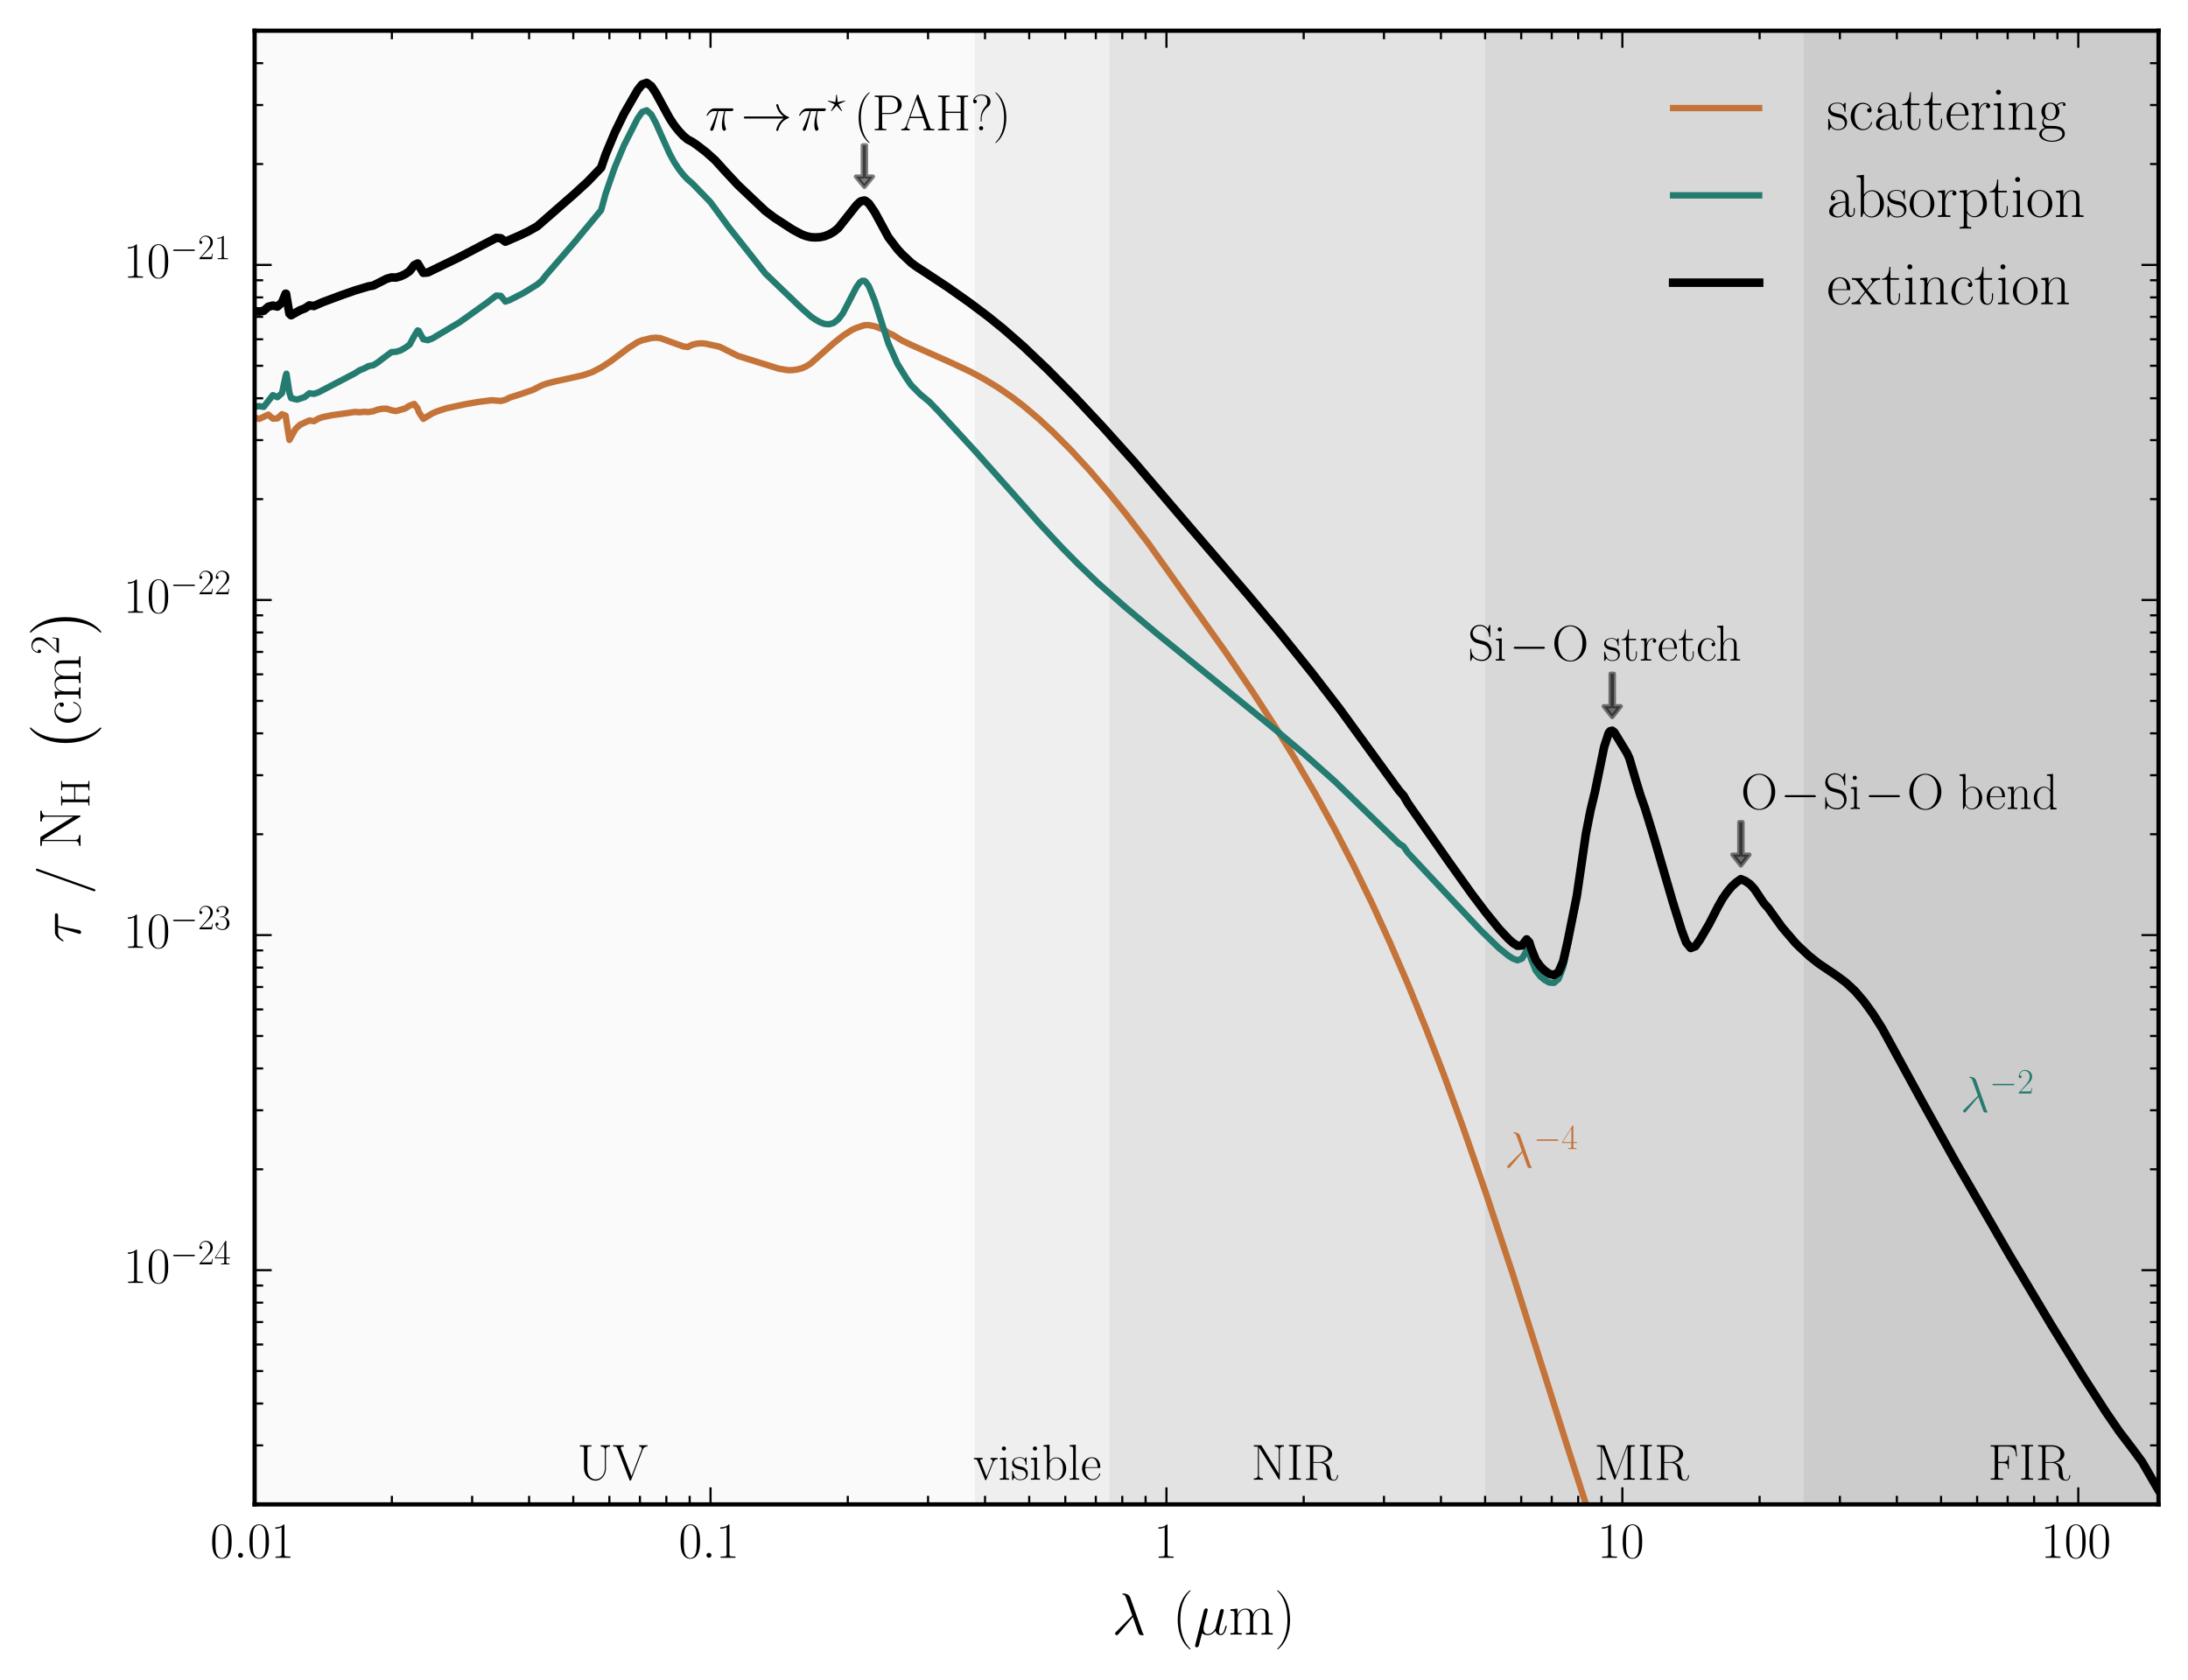 <?xml version="1.0" encoding="utf-8" standalone="no"?>
<!DOCTYPE svg PUBLIC "-//W3C//DTD SVG 1.1//EN"
  "http://www.w3.org/Graphics/SVG/1.1/DTD/svg11.dtd">
<!-- Created with matplotlib (http://matplotlib.org/) -->
<svg height="394pt" version="1.1" viewBox="0 0 513 394" width="513pt" xmlns="http://www.w3.org/2000/svg" xmlns:xlink="http://www.w3.org/1999/xlink">
 <defs>
  <style type="text/css">
*{stroke-linecap:butt;stroke-linejoin:round;}
  </style>
 </defs>
 <g id="figure_1">
  <g id="patch_1">
   <path d="
M0 394.012
L513.298 394.012
L513.298 0
L0 0
z
" style="fill:#ffffff;"/>
  </g>
  <g id="axes_1">
   <g id="patch_2">
    <path d="
M59.698 352.8
L506.098 352.8
L506.098 7.2
L59.698 7.2
z
" style="fill:#ffffff;"/>
   </g>
   <g id="patch_3">
    <path clip-path="url(#p2d2bdcf5f8)" d="
M59.698 352.8
L59.698 7.2
L228.568 7.2
L228.568 352.8
z
" style="opacity:0.02;"/>
   </g>
   <g id="patch_4">
    <path clip-path="url(#p2d2bdcf5f8)" d="
M228.568 352.8
L228.568 7.2
L260.131 7.2
L260.131 352.8
z
" style="opacity:0.065;"/>
   </g>
   <g id="patch_5">
    <path clip-path="url(#p2d2bdcf5f8)" d="
M260.131 352.8
L260.131 7.2
L348.203 7.2
L348.203 352.8
z
" style="opacity:0.11;"/>
   </g>
   <g id="patch_6">
    <path clip-path="url(#p2d2bdcf5f8)" d="
M348.203 352.8
L348.203 7.2
L422.918 7.2
L422.918 352.8
z
" style="opacity:0.155;"/>
   </g>
   <g id="patch_7">
    <path clip-path="url(#p2d2bdcf5f8)" d="
M422.918 352.8
L422.918 7.2
L529.813 7.2
L529.813 352.8
z
" style="opacity:0.2;"/>
   </g>
   <g id="line2d_1">
    <path clip-path="url(#p2d2bdcf5f8)" d="
M387.893 395.012
L387.864 394.911
L386.794 392.467
L386.055 390.04
L385.726 387.924
L384.657 384.896
L383.588 381.409
L380.381 373.153
L379.914 371.262
L379.312 370.207
L378.967 368.512
L378.243 367.548
L378 366.363
L376.105 362.773
L373.967 358.567
L372.898 355.312
L371.829 352.715
L367.554 339.443
L354.726 298.931
L348.313 279.6
L342.968 264.21
L338.434 251.798
L334.416 241.387
L330.141 230.879
L325.865 220.995
L321.589 211.649
L317.313 202.879
L313.038 194.609
L308.409 186.172
L303.417 177.624
L299.141 170.67
L293.797 162.406
L287.383 152.958
L269.211 127.369
L263.866 120.393
L260.007 115.62
L255.315 110.141
L251.032 105.484
L246.763 101.205
L243.556 98.229
L239.999 95.21
L237.143 93.034
L233.936 90.841
L230.729 88.89
L227.522 87.171
L223.246 85.161
L213.626 80.886
L211.488 79.862
L209.35 78.538
L208.281 78.083
L207.212 77.299
L205.074 76.513
L203.72 76.235
L202.665 76.266
L200.799 76.893
L199.73 77.372
L197.592 78.762
L195.454 80.485
L190.109 85.219
L189.04 85.897
L187.971 86.378
L186.902 86.653
L185.833 86.794
L184.765 86.811
L182.627 86.465
L173.006 83.461
L168.73 81.317
L165.524 80.619
L164.455 80.498
L163.386 80.596
L162.316 80.832
L161.248 81.383
L160.179 81.233
L154.834 79.298
L153.765 79.2
L152.696 79.288
L150.558 79.799
L149.489 80.229
L147.351 81.606
L143.076 84.796
L140.938 86.181
L138.8 87.288
L136.662 88.01
L133.296 88.772
L130.248 89.424
L128.111 89.978
L127.042 90.362
L124.904 91.456
L121.697 92.546
L119.559 93.226
L118.49 93.76
L117.421 94.034
L115.283 93.859
L112.076 94.267
L108.87 94.836
L104.594 95.765
L102.456 96.471
L101.387 96.937
L99.249 98.228
L98.18 96.592
L97.939 95.82
L97.111 94.728
L96.042 95.13
L94.973 95.794
L92.835 96.409
L91.766 96.205
L90.698 95.851
L89.629 95.853
L88.56 96.058
L87.491 96.45
L86.422 96.627
L85.353 96.575
L84.284 96.688
L83.215 96.597
L81.077 96.924
L77.87 97.366
L75.733 97.806
L74.663 98.158
L73.594 98.777
L72.526 98.609
L70.388 99.588
L69.319 100.548
L67.859 103.171
L67.236 99.272
L66.974 97.491
L66.112 97.137
L65.043 98.125
L63.974 98.178
L62.905 97.23
L60.767 98.243
L59.698 97.896
L58.629 97.062
L57.56 97.151
L51.147 98.503
L50.078 98.889
L49.214 99.43
L49.009 98.976
L47.94 98.785
L46.871 98.996
L45.802 98.93
L44.733 99.228
L42.595 99.315
L39.388 99.912
L35.113 100.908
L31.906 101.966
L29.768 102.877
L28.699 103.462
L26.561 105.036
L25.492 106.02
L24.423 107.386
L23.354 109.089
L22.285 111.259
L21.88 111.458
L21.714 110.882
L21.549 109.557
L21.303 103.695
L21.221 100.137
L21.216 100.217
L20.993 103.45
L20.895 104.934
L20.734 106.942
L20.091 109.123
L19.931 107.02
L19.614 106.759
L19.3 106.588
L18.677 107.488
L18.368 107.786
L18.009 107.398
L17.758 107.304
L16.941 106.477
L15.872 106.735
L13.734 107.587
L10.527 108.614
L8.389 109.5
L6.251 110.59
L4.113 111.902
L1.975 113.451
L-0.162 115.314
L-1 116.175
L-1 116.175" style="fill:none;stroke:#c47339;stroke-linecap:square;stroke-width:1.5;"/>
   </g>
   <g id="line2d_2">
    <path clip-path="url(#p2d2bdcf5f8)" d="
M514.298 362.607
L508.654 353.734
L505.447 348.358
L502.24 342.825
L500.103 339.92
L496.896 335.71
L493.689 331.039
L488.344 322.724
L480.861 310.591
L471.241 294.469
L458.414 272.281
L450.931 258.816
L441.311 241.204
L439.173 237.818
L437.035 234.861
L434.897 232.38
L432.759 230.4
L430.621 228.808
L426.345 225.929
L424.208 224.227
L422.07 222.244
L421.001 221.192
L417.794 217.445
L414.587 212.972
L413.518 211.775
L411.38 208.564
L410.311 207.393
L409.242 206.654
L408.173 206.187
L407.104 206.942
L406.035 207.909
L404.966 209.207
L403.898 210.741
L402.829 212.626
L400.691 216.814
L398.553 220.469
L397.484 221.99
L396.415 222.415
L395.346 221.126
L394.277 218.286
L392.139 211.425
L387.864 196.76
L385.726 189.773
L384.657 186.745
L383.588 183.258
L382.023 177.908
L381.45 176.685
L378.243 171.606
L378 171.475
L377.508 171.596
L377.174 172.023
L376.105 175.32
L373.967 185.85
L372.898 190.373
L371.829 195.893
L369.691 210.791
L367.554 221.852
L366.485 226.859
L365.416 229.591
L364.347 230.496
L363.278 230.429
L362.209 229.864
L361.14 228.972
L360.071 227.594
L359.002 224.962
L358.562 223.545
L357.933 222.945
L356.864 224.785
L355.795 225.2
L354.726 224.807
L353.657 224.124
L351.519 222.397
L347.244 218.256
L340.83 211.433
L332.278 202.302
L330.141 200.039
L329.072 198.499
L328.003 197.818
L313.038 183.299
L305.555 176.637
L299.141 171.216
L289.521 163.405
L271.349 148.671
L263.866 142.408
L257.453 136.74
L252.877 132.363
L248.901 128.341
L243.556 122.599
L237.143 115.337
L228.591 105.725
L220.04 96.445
L217.902 94.225
L215.764 92.471
L213.626 90.311
L212.557 88.776
L210.419 85.317
L208.281 80.514
L205.074 70.477
L203.72 67.131
L202.936 66.043
L202.665 65.866
L202.128 65.861
L201.585 66.237
L200.799 67.344
L197.592 73.537
L196.523 74.901
L195.454 75.741
L194.385 76.046
L193.316 75.961
L192.247 75.556
L191.178 74.951
L190.109 74.217
L187.971 72.327
L179.42 64.111
L170.868 53.264
L166.592 47.435
L162.316 43.01
L161.248 42.101
L160.179 40.971
L159.11 39.594
L158.041 37.954
L156.972 35.977
L154.834 31.235
L153.765 28.82
L152.696 26.84
L151.627 25.872
L150.558 26.262
L149.489 27.781
L146.283 34.112
L144.145 39.22
L142.007 45.383
L140.938 49.286
L134.524 57.015
L128.111 64.426
L127.042 65.806
L125.973 66.715
L122.766 68.7
L119.559 70.345
L118.49 70.728
L117.421 69.386
L116.352 69.311
L114.214 70.971
L107.801 75.541
L101.387 79.373
L100.318 79.774
L99.249 79.566
L98.18 77.606
L97.939 77.496
L97.111 78.801
L96.042 80.823
L94.973 81.586
L93.904 82.183
L92.835 82.5
L91.766 82.58
L89.629 84.178
L88.56 85
L87.491 85.658
L86.422 85.85
L85.353 86.426
L84.284 86.846
L83.215 87.548
L74.663 92.012
L73.594 92.37
L72.526 92.228
L71.457 93.112
L69.679 93.704
L69.319 93.645
L68.25 93.35
L67.859 92.141
L67.181 87.743
L67.149 87.645
L66.974 88.192
L66.112 92.214
L65.043 93.147
L63.974 92.665
L61.836 95.412
L60.767 95.252
L59.698 95.356
L56.491 98.782
L55.422 99.539
L50.078 102.523
L49.154 101.661
L49.009 101.886
L47.94 103.42
L46.871 103.891
L45.802 104.911
L43.664 106.138
L41.526 108.002
L35.113 113.062
L30.837 116.84
L26.561 120.919
L22.285 125.338
L21.549 126.134
L21.303 125.122
L21.216 121.464
L20.993 93.385
L20.928 96.773
L20.814 104.837
L20.734 107.01
L20.091 111.814
L19.931 104.877
L19.773 104.698
L19.457 105.548
L19.3 106.206
L18.987 108.511
L18.677 109.878
L18.368 109.534
L18.009 108.204
L17.758 107.946
L16.941 108.662
L15.872 112.523
L14.803 114.242
L12.665 116.524
L8.389 121.795
L3.044 128.76
L-1 134.467
L-1 134.467" style="fill:none;stroke:#247b6f;stroke-linecap:square;stroke-width:1.5;"/>
   </g>
   <g id="line2d_3">
    <path clip-path="url(#p2d2bdcf5f8)" d="
M514.298 362.607
L508.654 353.734
L505.447 348.358
L502.24 342.825
L500.103 339.92
L496.896 335.71
L493.689 331.039
L488.344 322.724
L480.861 310.591
L471.241 294.466
L458.414 272.277
L450.931 258.813
L441.311 241.197
L439.173 237.811
L437.035 234.854
L434.897 232.373
L432.759 230.393
L430.621 228.801
L426.345 225.918
L424.208 224.217
L422.07 222.233
L421.001 221.182
L417.794 217.432
L414.587 212.955
L413.518 211.758
L411.38 208.547
L410.311 207.372
L409.242 206.634
L408.173 206.166
L407.104 206.918
L406.035 207.881
L404.966 209.176
L403.898 210.707
L402.829 212.589
L400.691 216.76
L398.553 220.398
L397.484 221.908
L396.415 222.323
L395.346 221.027
L394.277 218.183
L392.139 211.323
L387.864 196.657
L385.726 189.67
L384.657 186.642
L383.588 183.155
L382.023 177.809
L381.45 176.586
L379.312 173.072
L378.486 171.733
L378 171.363
L377.508 171.48
L377.174 171.903
L376.105 175.18
L373.967 185.635
L372.898 190.103
L371.829 195.55
L369.691 210.154
L367.554 220.78
L366.485 225.494
L365.416 227.959
L364.347 228.648
L363.278 228.398
L362.209 227.661
L361.14 226.609
L360.071 225.091
L359.002 222.409
L358.562 220.995
L357.933 220.295
L356.864 221.724
L355.795 221.801
L354.726 221.124
L353.657 220.166
L351.519 217.887
L348.313 213.933
L345.106 209.687
L339.761 202.201
L330.141 188.432
L329.072 186.603
L328.003 185.381
L314.106 166.245
L307.693 157.904
L300.21 148.586
L292.728 139.634
L277.763 122.201
L266.004 108.416
L258.521 100.077
L252.108 93.219
L245.694 86.709
L239.999 81.287
L235.427 77.278
L231.798 74.333
L227.522 71.109
L222.177 67.337
L216.833 63.813
L214.695 62.418
L213.626 61.618
L211.488 59.595
L210.419 58.442
L208.281 55.621
L205.074 49.706
L203.72 47.725
L202.936 47.104
L202.665 47.016
L201.868 47.192
L201.585 47.369
L200.799 48.13
L196.523 53.516
L195.454 54.375
L194.385 54.978
L193.316 55.396
L192.247 55.621
L191.178 55.678
L190.109 55.621
L189.04 55.368
L187.971 54.978
L185.833 53.835
L181.558 51.06
L179.42 49.446
L173.006 43.381
L169.799 39.935
L167.661 37.562
L165.524 35.655
L163.386 34.014
L162.316 33.274
L161.248 32.721
L160.179 31.825
L159.11 30.679
L158.041 29.321
L156.972 27.69
L154.834 23.768
L153.765 21.797
L152.696 20.192
L151.627 19.431
L150.558 19.804
L149.489 21.133
L146.283 26.697
L144.145 31.088
L142.007 36.21
L140.938 39.318
L137.731 42.66
L134.524 45.599
L125.973 53.068
L123.835 54.266
L121.697 55.284
L118.49 56.681
L117.421 55.876
L116.352 55.791
L107.801 60.267
L100.318 63.892
L99.249 63.981
L97.939 61.787
L97.111 62.188
L96.042 63.577
L94.973 64.3
L93.904 64.795
L92.835 65.095
L91.766 65.061
L90.698 65.364
L87.491 66.974
L86.422 67.159
L83.215 68.118
L80.008 69.246
L75.733 70.834
L73.594 71.768
L72.526 71.614
L71.457 72.329
L70.388 72.736
L68.25 73.926
L67.859 73.556
L67.062 68.891
L66.974 68.87
L66.112 70.931
L65.043 71.89
L63.974 71.655
L62.905 71.931
L61.836 72.89
L60.767 73.059
L59.698 72.947
L58.629 73.139
L57.56 73.849
L55.422 74.914
L50.078 77.002
L49.009 76.744
L47.94 77.368
L45.802 78.134
L40.457 80.302
L36.181 82.258
L32.975 83.948
L29.768 85.885
L27.63 87.475
L25.492 89.424
L24.423 90.684
L23.354 92.158
L22.285 93.922
L21.88 94.218
L21.714 93.939
L21.549 93.194
L21.303 89.099
L20.993 74.392
L20.928 76.593
L20.814 81.817
L20.734 83.32
L20.091 86.787
L19.931 82.276
L19.773 82.104
L19.457 82.461
L19.3 82.741
L18.987 84.124
L18.677 85.006
L18.368 84.993
L18.009 84.143
L17.758 83.968
L16.941 83.897
L15.872 85.851
L14.803 86.892
L10.527 89.805
L7.32 92.306
L4.113 95.094
L1.975 97.164
L-0.162 99.47
L-1 100.454
L-1 100.454" style="fill:none;stroke:#000000;stroke-linecap:square;stroke-width:2.0;"/>
   </g>
   <g id="patch_8">
    <path d="
M59.698 7.2
L506.098 7.2" style="fill:none;stroke:#000000;stroke-linecap:square;stroke-linejoin:miter;"/>
   </g>
   <g id="patch_9">
    <path d="
M506.098 352.8
L506.098 7.2" style="fill:none;stroke:#000000;stroke-linecap:square;stroke-linejoin:miter;"/>
   </g>
   <g id="patch_10">
    <path d="
M59.698 352.8
L506.098 352.8" style="fill:none;stroke:#000000;stroke-linecap:square;stroke-linejoin:miter;"/>
   </g>
   <g id="patch_11">
    <path d="
M59.698 352.8
L59.698 7.2" style="fill:none;stroke:#000000;stroke-linecap:square;stroke-linejoin:miter;"/>
   </g>
   <g id="matplotlib.axis_1">
    <g id="xtick_1">
     <g id="line2d_4">
      <defs>
       <path d="
M0 0
L0 -4" id="m93b0483c22" style="stroke:#000000;stroke-width:0.5;"/>
      </defs>
      <g>
       <use style="stroke:#000000;stroke-width:0.5;" x="59.698" xlink:href="#m93b0483c22" y="352.8"/>
      </g>
     </g>
     <g id="line2d_5">
      <defs>
       <path d="
M0 0
L0 4" id="m741efc42ff" style="stroke:#000000;stroke-width:0.5;"/>
      </defs>
      <g>
       <use style="stroke:#000000;stroke-width:0.5;" x="59.698" xlink:href="#m741efc42ff" y="7.2"/>
      </g>
     </g>
     <g id="text_1">
      <!-- $0.01$ -->
      <defs>
       <path d="
M26.594 63.312
C26.594 65.406 26.5 65.5 25.094 65.5
C21.203 61.188 15.297 59.797 9.703 59.797
C9.406 59.797 8.906 59.797 8.797 59.609
C8.703 59.391 8.703 59.172 8.703 57
C11.797 57 17 57.594 21 59.984
L21 7.203
C21 3.688 20.797 2.5 12.203 2.5
L9.203 2.5
L9.203 0
C14 0 19 0 23.797 0
C28.594 0 33.594 0 38.406 0
L38.406 2.5
L35.406 2.5
C26.797 2.5 26.594 3.594 26.594 7.156
z
" id="CMR17-49"/>
       <path d="
M42 31.641
C42 37.75 41.906 48.125 37.703 56.109
C34 63.109 28.094 65.594 22.906 65.594
C18.094 65.594 12 63.406 8.203 56.203
C4.203 48.719 3.797 39.438 3.797 31.641
C3.797 25.953 3.906 17.281 7 9.672
C11.297 -0.609 19 -2 22.906 -2
C27.5 -2 34.5 -0.109 38.594 9.375
C41.594 16.281 42 24.359 42 31.641
M22.906 -0.406
C16.5 -0.406 12.703 5.078 11.297 12.688
C10.203 18.562 10.203 27.156 10.203 32.75
C10.203 40.438 10.203 46.828 11.5 52.922
C13.406 61.391 19 64 22.906 64
C27 64 32.297 61.297 34.203 53.125
C35.5 47.438 35.594 40.734 35.594 32.75
C35.594 26.25 35.594 18.266 34.406 12.375
C32.297 1.484 26.406 -0.406 22.906 -0.406" id="CMR17-48"/>
       <path d="
M18.406 4.797
C18.406 7.688 16 9.672 13.594 9.672
C10.703 9.672 8.703 7.281 8.703 4.891
C8.703 2 11.094 0 13.5 0
C16.406 0 18.406 2.391 18.406 4.797" id="CMMI12-58"/>
      </defs>
      <g transform="translate(49.293 365.318)scale(0.12 -0.12)">
       <use transform="scale(0.996)" xlink:href="#CMR17-48"/>
       <use transform="translate(45.69 0.0)scale(0.996)" xlink:href="#CMMI12-58"/>
       <use transform="translate(72.788 0.0)scale(0.996)" xlink:href="#CMR17-48"/>
       <use transform="translate(118.478 0.0)scale(0.996)" xlink:href="#CMR17-49"/>
      </g>
     </g>
    </g>
    <g id="xtick_2">
     <g id="line2d_6">
      <g>
       <use style="stroke:#000000;stroke-width:0.5;" x="166.592" xlink:href="#m93b0483c22" y="352.8"/>
      </g>
     </g>
     <g id="line2d_7">
      <g>
       <use style="stroke:#000000;stroke-width:0.5;" x="166.592" xlink:href="#m741efc42ff" y="7.2"/>
      </g>
     </g>
     <g id="text_2">
      <!-- $0.1$ -->
      <g transform="translate(159.114 365.318)scale(0.12 -0.12)">
       <use transform="scale(0.996)" xlink:href="#CMR17-48"/>
       <use transform="translate(45.69 0.0)scale(0.996)" xlink:href="#CMMI12-58"/>
       <use transform="translate(72.788 0.0)scale(0.996)" xlink:href="#CMR17-49"/>
      </g>
     </g>
    </g>
    <g id="xtick_3">
     <g id="line2d_8">
      <g>
       <use style="stroke:#000000;stroke-width:0.5;" x="273.487" xlink:href="#m93b0483c22" y="352.8"/>
      </g>
     </g>
     <g id="line2d_9">
      <g>
       <use style="stroke:#000000;stroke-width:0.5;" x="273.487" xlink:href="#m741efc42ff" y="7.2"/>
      </g>
     </g>
     <g id="text_3">
      <!-- $1$ -->
      <g transform="translate(270.56 365.318)scale(0.12 -0.12)">
       <use transform="scale(0.996)" xlink:href="#CMR17-49"/>
      </g>
     </g>
    </g>
    <g id="xtick_4">
     <g id="line2d_10">
      <g>
       <use style="stroke:#000000;stroke-width:0.5;" x="380.381" xlink:href="#m93b0483c22" y="352.8"/>
      </g>
     </g>
     <g id="line2d_11">
      <g>
       <use style="stroke:#000000;stroke-width:0.5;" x="380.381" xlink:href="#m741efc42ff" y="7.2"/>
      </g>
     </g>
     <g id="text_4">
      <!-- $10$ -->
      <g transform="translate(374.528 365.318)scale(0.12 -0.12)">
       <use transform="scale(0.996)" xlink:href="#CMR17-49"/>
       <use transform="translate(45.69 0.0)scale(0.996)" xlink:href="#CMR17-48"/>
      </g>
     </g>
    </g>
    <g id="xtick_5">
     <g id="line2d_12">
      <g>
       <use style="stroke:#000000;stroke-width:0.5;" x="487.275" xlink:href="#m93b0483c22" y="352.8"/>
      </g>
     </g>
     <g id="line2d_13">
      <g>
       <use style="stroke:#000000;stroke-width:0.5;" x="487.275" xlink:href="#m741efc42ff" y="7.2"/>
      </g>
     </g>
     <g id="text_5">
      <!-- $100$ -->
      <g transform="translate(478.496 365.318)scale(0.12 -0.12)">
       <use transform="scale(0.996)" xlink:href="#CMR17-49"/>
       <use transform="translate(45.69 0.0)scale(0.996)" xlink:href="#CMR17-48"/>
       <use transform="translate(91.381 0.0)scale(0.996)" xlink:href="#CMR17-48"/>
      </g>
     </g>
    </g>
    <g id="xtick_6">
     <g id="line2d_14">
      <defs>
       <path d="
M0 0
L0 -2" id="m177f7580d0" style="stroke:#000000;stroke-width:0.5;"/>
      </defs>
      <g>
       <use style="stroke:#000000;stroke-width:0.5;" x="91.877" xlink:href="#m177f7580d0" y="352.8"/>
      </g>
     </g>
     <g id="line2d_15">
      <defs>
       <path d="
M0 0
L0 2" id="m5284c7e2a0" style="stroke:#000000;stroke-width:0.5;"/>
      </defs>
      <g>
       <use style="stroke:#000000;stroke-width:0.5;" x="91.877" xlink:href="#m5284c7e2a0" y="7.2"/>
      </g>
     </g>
    </g>
    <g id="xtick_7">
     <g id="line2d_16">
      <g>
       <use style="stroke:#000000;stroke-width:0.5;" x="110.7" xlink:href="#m177f7580d0" y="352.8"/>
      </g>
     </g>
     <g id="line2d_17">
      <g>
       <use style="stroke:#000000;stroke-width:0.5;" x="110.7" xlink:href="#m5284c7e2a0" y="7.2"/>
      </g>
     </g>
    </g>
    <g id="xtick_8">
     <g id="line2d_18">
      <g>
       <use style="stroke:#000000;stroke-width:0.5;" x="124.055" xlink:href="#m177f7580d0" y="352.8"/>
      </g>
     </g>
     <g id="line2d_19">
      <g>
       <use style="stroke:#000000;stroke-width:0.5;" x="124.055" xlink:href="#m5284c7e2a0" y="7.2"/>
      </g>
     </g>
    </g>
    <g id="xtick_9">
     <g id="line2d_20">
      <g>
       <use style="stroke:#000000;stroke-width:0.5;" x="134.414" xlink:href="#m177f7580d0" y="352.8"/>
      </g>
     </g>
     <g id="line2d_21">
      <g>
       <use style="stroke:#000000;stroke-width:0.5;" x="134.414" xlink:href="#m5284c7e2a0" y="7.2"/>
      </g>
     </g>
    </g>
    <g id="xtick_10">
     <g id="line2d_22">
      <g>
       <use style="stroke:#000000;stroke-width:0.5;" x="142.878" xlink:href="#m177f7580d0" y="352.8"/>
      </g>
     </g>
     <g id="line2d_23">
      <g>
       <use style="stroke:#000000;stroke-width:0.5;" x="142.878" xlink:href="#m5284c7e2a0" y="7.2"/>
      </g>
     </g>
    </g>
    <g id="xtick_11">
     <g id="line2d_24">
      <g>
       <use style="stroke:#000000;stroke-width:0.5;" x="150.034" xlink:href="#m177f7580d0" y="352.8"/>
      </g>
     </g>
     <g id="line2d_25">
      <g>
       <use style="stroke:#000000;stroke-width:0.5;" x="150.034" xlink:href="#m5284c7e2a0" y="7.2"/>
      </g>
     </g>
    </g>
    <g id="xtick_12">
     <g id="line2d_26">
      <g>
       <use style="stroke:#000000;stroke-width:0.5;" x="156.233" xlink:href="#m177f7580d0" y="352.8"/>
      </g>
     </g>
     <g id="line2d_27">
      <g>
       <use style="stroke:#000000;stroke-width:0.5;" x="156.233" xlink:href="#m5284c7e2a0" y="7.2"/>
      </g>
     </g>
    </g>
    <g id="xtick_13">
     <g id="line2d_28">
      <g>
       <use style="stroke:#000000;stroke-width:0.5;" x="161.701" xlink:href="#m177f7580d0" y="352.8"/>
      </g>
     </g>
     <g id="line2d_29">
      <g>
       <use style="stroke:#000000;stroke-width:0.5;" x="161.701" xlink:href="#m5284c7e2a0" y="7.2"/>
      </g>
     </g>
    </g>
    <g id="xtick_14">
     <g id="line2d_30">
      <g>
       <use style="stroke:#000000;stroke-width:0.5;" x="198.771" xlink:href="#m177f7580d0" y="352.8"/>
      </g>
     </g>
     <g id="line2d_31">
      <g>
       <use style="stroke:#000000;stroke-width:0.5;" x="198.771" xlink:href="#m5284c7e2a0" y="7.2"/>
      </g>
     </g>
    </g>
    <g id="xtick_15">
     <g id="line2d_32">
      <g>
       <use style="stroke:#000000;stroke-width:0.5;" x="217.594" xlink:href="#m177f7580d0" y="352.8"/>
      </g>
     </g>
     <g id="line2d_33">
      <g>
       <use style="stroke:#000000;stroke-width:0.5;" x="217.594" xlink:href="#m5284c7e2a0" y="7.2"/>
      </g>
     </g>
    </g>
    <g id="xtick_16">
     <g id="line2d_34">
      <g>
       <use style="stroke:#000000;stroke-width:0.5;" x="230.949" xlink:href="#m177f7580d0" y="352.8"/>
      </g>
     </g>
     <g id="line2d_35">
      <g>
       <use style="stroke:#000000;stroke-width:0.5;" x="230.949" xlink:href="#m5284c7e2a0" y="7.2"/>
      </g>
     </g>
    </g>
    <g id="xtick_17">
     <g id="line2d_36">
      <g>
       <use style="stroke:#000000;stroke-width:0.5;" x="241.308" xlink:href="#m177f7580d0" y="352.8"/>
      </g>
     </g>
     <g id="line2d_37">
      <g>
       <use style="stroke:#000000;stroke-width:0.5;" x="241.308" xlink:href="#m5284c7e2a0" y="7.2"/>
      </g>
     </g>
    </g>
    <g id="xtick_18">
     <g id="line2d_38">
      <g>
       <use style="stroke:#000000;stroke-width:0.5;" x="249.772" xlink:href="#m177f7580d0" y="352.8"/>
      </g>
     </g>
     <g id="line2d_39">
      <g>
       <use style="stroke:#000000;stroke-width:0.5;" x="249.772" xlink:href="#m5284c7e2a0" y="7.2"/>
      </g>
     </g>
    </g>
    <g id="xtick_19">
     <g id="line2d_40">
      <g>
       <use style="stroke:#000000;stroke-width:0.5;" x="256.929" xlink:href="#m177f7580d0" y="352.8"/>
      </g>
     </g>
     <g id="line2d_41">
      <g>
       <use style="stroke:#000000;stroke-width:0.5;" x="256.929" xlink:href="#m5284c7e2a0" y="7.2"/>
      </g>
     </g>
    </g>
    <g id="xtick_20">
     <g id="line2d_42">
      <g>
       <use style="stroke:#000000;stroke-width:0.5;" x="263.128" xlink:href="#m177f7580d0" y="352.8"/>
      </g>
     </g>
     <g id="line2d_43">
      <g>
       <use style="stroke:#000000;stroke-width:0.5;" x="263.128" xlink:href="#m5284c7e2a0" y="7.2"/>
      </g>
     </g>
    </g>
    <g id="xtick_21">
     <g id="line2d_44">
      <g>
       <use style="stroke:#000000;stroke-width:0.5;" x="268.595" xlink:href="#m177f7580d0" y="352.8"/>
      </g>
     </g>
     <g id="line2d_45">
      <g>
       <use style="stroke:#000000;stroke-width:0.5;" x="268.595" xlink:href="#m5284c7e2a0" y="7.2"/>
      </g>
     </g>
    </g>
    <g id="xtick_22">
     <g id="line2d_46">
      <g>
       <use style="stroke:#000000;stroke-width:0.5;" x="305.665" xlink:href="#m177f7580d0" y="352.8"/>
      </g>
     </g>
     <g id="line2d_47">
      <g>
       <use style="stroke:#000000;stroke-width:0.5;" x="305.665" xlink:href="#m5284c7e2a0" y="7.2"/>
      </g>
     </g>
    </g>
    <g id="xtick_23">
     <g id="line2d_48">
      <g>
       <use style="stroke:#000000;stroke-width:0.5;" x="324.488" xlink:href="#m177f7580d0" y="352.8"/>
      </g>
     </g>
     <g id="line2d_49">
      <g>
       <use style="stroke:#000000;stroke-width:0.5;" x="324.488" xlink:href="#m5284c7e2a0" y="7.2"/>
      </g>
     </g>
    </g>
    <g id="xtick_24">
     <g id="line2d_50">
      <g>
       <use style="stroke:#000000;stroke-width:0.5;" x="337.843" xlink:href="#m177f7580d0" y="352.8"/>
      </g>
     </g>
     <g id="line2d_51">
      <g>
       <use style="stroke:#000000;stroke-width:0.5;" x="337.843" xlink:href="#m5284c7e2a0" y="7.2"/>
      </g>
     </g>
    </g>
    <g id="xtick_25">
     <g id="line2d_52">
      <g>
       <use style="stroke:#000000;stroke-width:0.5;" x="348.203" xlink:href="#m177f7580d0" y="352.8"/>
      </g>
     </g>
     <g id="line2d_53">
      <g>
       <use style="stroke:#000000;stroke-width:0.5;" x="348.203" xlink:href="#m5284c7e2a0" y="7.2"/>
      </g>
     </g>
    </g>
    <g id="xtick_26">
     <g id="line2d_54">
      <g>
       <use style="stroke:#000000;stroke-width:0.5;" x="356.667" xlink:href="#m177f7580d0" y="352.8"/>
      </g>
     </g>
     <g id="line2d_55">
      <g>
       <use style="stroke:#000000;stroke-width:0.5;" x="356.667" xlink:href="#m5284c7e2a0" y="7.2"/>
      </g>
     </g>
    </g>
    <g id="xtick_27">
     <g id="line2d_56">
      <g>
       <use style="stroke:#000000;stroke-width:0.5;" x="363.823" xlink:href="#m177f7580d0" y="352.8"/>
      </g>
     </g>
     <g id="line2d_57">
      <g>
       <use style="stroke:#000000;stroke-width:0.5;" x="363.823" xlink:href="#m5284c7e2a0" y="7.2"/>
      </g>
     </g>
    </g>
    <g id="xtick_28">
     <g id="line2d_58">
      <g>
       <use style="stroke:#000000;stroke-width:0.5;" x="370.022" xlink:href="#m177f7580d0" y="352.8"/>
      </g>
     </g>
     <g id="line2d_59">
      <g>
       <use style="stroke:#000000;stroke-width:0.5;" x="370.022" xlink:href="#m5284c7e2a0" y="7.2"/>
      </g>
     </g>
    </g>
    <g id="xtick_29">
     <g id="line2d_60">
      <g>
       <use style="stroke:#000000;stroke-width:0.5;" x="375.49" xlink:href="#m177f7580d0" y="352.8"/>
      </g>
     </g>
     <g id="line2d_61">
      <g>
       <use style="stroke:#000000;stroke-width:0.5;" x="375.49" xlink:href="#m5284c7e2a0" y="7.2"/>
      </g>
     </g>
    </g>
    <g id="xtick_30">
     <g id="line2d_62">
      <g>
       <use style="stroke:#000000;stroke-width:0.5;" x="412.559" xlink:href="#m177f7580d0" y="352.8"/>
      </g>
     </g>
     <g id="line2d_63">
      <g>
       <use style="stroke:#000000;stroke-width:0.5;" x="412.559" xlink:href="#m5284c7e2a0" y="7.2"/>
      </g>
     </g>
    </g>
    <g id="xtick_31">
     <g id="line2d_64">
      <g>
       <use style="stroke:#000000;stroke-width:0.5;" x="431.382" xlink:href="#m177f7580d0" y="352.8"/>
      </g>
     </g>
     <g id="line2d_65">
      <g>
       <use style="stroke:#000000;stroke-width:0.5;" x="431.382" xlink:href="#m5284c7e2a0" y="7.2"/>
      </g>
     </g>
    </g>
    <g id="xtick_32">
     <g id="line2d_66">
      <g>
       <use style="stroke:#000000;stroke-width:0.5;" x="444.738" xlink:href="#m177f7580d0" y="352.8"/>
      </g>
     </g>
     <g id="line2d_67">
      <g>
       <use style="stroke:#000000;stroke-width:0.5;" x="444.738" xlink:href="#m5284c7e2a0" y="7.2"/>
      </g>
     </g>
    </g>
    <g id="xtick_33">
     <g id="line2d_68">
      <g>
       <use style="stroke:#000000;stroke-width:0.5;" x="455.097" xlink:href="#m177f7580d0" y="352.8"/>
      </g>
     </g>
     <g id="line2d_69">
      <g>
       <use style="stroke:#000000;stroke-width:0.5;" x="455.097" xlink:href="#m5284c7e2a0" y="7.2"/>
      </g>
     </g>
    </g>
    <g id="xtick_34">
     <g id="line2d_70">
      <g>
       <use style="stroke:#000000;stroke-width:0.5;" x="463.561" xlink:href="#m177f7580d0" y="352.8"/>
      </g>
     </g>
     <g id="line2d_71">
      <g>
       <use style="stroke:#000000;stroke-width:0.5;" x="463.561" xlink:href="#m5284c7e2a0" y="7.2"/>
      </g>
     </g>
    </g>
    <g id="xtick_35">
     <g id="line2d_72">
      <g>
       <use style="stroke:#000000;stroke-width:0.5;" x="470.717" xlink:href="#m177f7580d0" y="352.8"/>
      </g>
     </g>
     <g id="line2d_73">
      <g>
       <use style="stroke:#000000;stroke-width:0.5;" x="470.717" xlink:href="#m5284c7e2a0" y="7.2"/>
      </g>
     </g>
    </g>
    <g id="xtick_36">
     <g id="line2d_74">
      <g>
       <use style="stroke:#000000;stroke-width:0.5;" x="476.916" xlink:href="#m177f7580d0" y="352.8"/>
      </g>
     </g>
     <g id="line2d_75">
      <g>
       <use style="stroke:#000000;stroke-width:0.5;" x="476.916" xlink:href="#m5284c7e2a0" y="7.2"/>
      </g>
     </g>
    </g>
    <g id="xtick_37">
     <g id="line2d_76">
      <g>
       <use style="stroke:#000000;stroke-width:0.5;" x="482.384" xlink:href="#m177f7580d0" y="352.8"/>
      </g>
     </g>
     <g id="line2d_77">
      <g>
       <use style="stroke:#000000;stroke-width:0.5;" x="482.384" xlink:href="#m5284c7e2a0" y="7.2"/>
      </g>
     </g>
    </g>
    <g id="text_6">
     <!-- $\lambda \ \left( \mu \mathrm{m} \right)$ -->
     <defs>
      <path d="
M26.297 24.672
C26.297 31.844 25.594 43.984 19.594 56.828
C14.797 67.188 6.594 74.453 5.406 74.453
C5.094 74.453 4.703 74.344 4.703 73.859
C4.703 73.672 4.797 73.562 4.906 73.359
C9.703 68.391 21.906 55.75 21.906 24.797
C21.906 -6.281 9.797 -18.922 4.906 -23.906
C4.797 -24.094 4.703 -24.203 4.703 -24.391
C4.703 -24.891 5.094 -25 5.406 -25
C6.5 -25 15 -17.625 19.906 -6.672
C24.906 4.375 26.297 15.125 26.297 24.672" id="CMR17-41"/>
      <path d="
M30.594 -24.406
C30.594 -24.312 30.594 -24.109 30.297 -23.812
C25.703 -19.141 13.406 -6.391 13.406 24.672
C13.406 55.75 25.5 68.391 30.406 73.359
C30.406 73.469 30.594 73.672 30.594 73.953
C30.594 74.25 30.297 74.453 29.906 74.453
C28.797 74.453 20.297 67.078 15.406 56.125
C10.406 45.078 9 34.328 9 24.781
C9 17.609 9.703 5.469 15.703 -7.375
C20.5 -17.734 28.703 -25 29.906 -25
C30.406 -25 30.594 -24.797 30.594 -24.406" id="CMR17-40"/>
      <path d="
M67.594 30.203
C67.594 35.188 66.703 43.594 54.797 43.594
C48 43.594 43.297 39 41.5 33.594
L41.406 33.594
C40.203 41.797 34.297 43.594 28.703 43.594
C20.797 43.594 16.703 37.562 15.203 33.594
L15.094 33.594
L15.094 43.594
L3.297 42.5
L3.297 39.906
C9.203 39.906 10.094 39.297 10.094 34.5
L10.094 6.688
C10.094 2.875 9.703 2.391 3.297 2.391
L3.297 -0.203
C5.703 0 10.094 0 12.703 0
C15.297 0 19.797 0 22.203 -0.203
L22.203 2.391
C15.797 2.391 15.406 2.781 15.406 6.688
L15.406 25.906
C15.406 35.109 21 42 28 42
C35.406 42 36.203 35.406 36.203 30.594
L36.203 6.688
C36.203 2.875 35.797 2.391 29.406 2.391
L29.406 -0.203
C31.797 0 36.203 0 38.797 0
C41.406 0 45.906 0 48.297 -0.203
L48.297 2.391
C41.906 2.391 41.5 2.781 41.5 6.688
L41.5 25.906
C41.5 35.109 47.094 42 54.094 42
C61.5 42 62.297 35.406 62.297 30.594
L62.297 6.688
C62.297 2.875 61.906 2.391 55.5 2.391
L55.5 -0.203
C57.906 0 62.297 0 64.906 0
C67.5 0 72 0 74.406 -0.203
L74.406 2.391
C68 2.391 67.594 2.781 67.594 6.688
z
" id="CMR17-109"/>
      <path d="
M14.406 2.188
C16.906 -0.094 20.594 -1 24 -1
C30.406 -1 34.797 3.25 37.094 6.328
C38.094 1.078 42.297 -1 45.797 -1
C48.797 -1 51.203 0.781 53 4.328
C54.594 7.703 56 13.734 56 14.109
C56 14.609 55.594 15 55 15
C54.094 15 54 14.5 53.594 13.031
C52.094 7.203 50.203 1 46.094 1
C43.203 1 43 3.578 43 5.594
C43 7.875 43.906 11.469 44.594 14.469
L47.406 25.234
C47.797 27.141 48.906 31.609 49.406 33.422
C50 35.812 51.094 40.109 51.094 40.5
C51.094 42 49.906 43 48.406 43
C47.5 43 45.406 42.594 44.594 39.609
L37.594 11.875
C37.094 9.875 37.094 9.672 35.797 8.078
C34.594 6.391 30.703 1 24.406 1
C18.797 1 17 5.094 17 9.766
C17 12.672 17.906 16.156 18.297 17.859
L22.797 35.828
C23.297 37.719 24.094 40.906 24.094 41.516
C24.094 43.109 22.797 44 21.5 44
C20.594 44 18.406 43.703 17.594 40.5
L3.094 -17.297
C3 -17.797 2.797 -18.391 2.797 -19
C2.797 -20.5 4 -21.5 5.5 -21.5
C8.406 -21.5 9 -19.188 9.703 -16.406
z
" id="CMMI12-22"/>
      <path d="
M30.906 61.953
C28.406 69 20.5 69 19.203 69
C18.594 69 17.5 69 17.5 68
C17.5 67.219 18.094 67.109 18.594 67.016
C20.094 66.812 21.297 66.609 22.906 63.75
C23.906 61.859 34.203 32.172 34.203 31.969
C34.203 31.875 34.094 31.766 33.297 30.969
L7.297 4.859
C6.094 3.656 5.297 2.859 5.297 1.594
C5.297 0.188 6.5 -1 8.094 -1
C8.5 -1 9.594 -0.797 10.203 -0.203
C11.797 1.281 26.094 18.656 35.203 29.391
C37.797 21.609 41 12.453 44.094 4.078
C44.594 2.594 45.094 1.188 46.5 -0.094
C47.5 -1 47.703 -1 50.5 -1
L52.406 -1
C52.797 -1 53.5 -1 53.5 -0.172
C53.5 0.266 53.406 0.359 53 0.781
C52.094 1.875 51.406 3.656 51 4.844
z
" id="CMMI12-21"/>
     </defs>
     <g transform="translate(260.704 383.325)scale(0.14 -0.14)">
      <use transform="scale(0.996)" xlink:href="#CMMI12-21"/>
      <use transform="translate(101.204 0.003)scale(0.996)" xlink:href="#CMR17-40"/>
      <use transform="translate(136.484 0.0)scale(0.996)" xlink:href="#CMMI12-22"/>
      <use transform="translate(195.176 0.0)scale(0.996)" xlink:href="#CMR17-109"/>
      <use transform="translate(272.095 0.003)scale(0.996)" xlink:href="#CMR17-41"/>
     </g>
    </g>
   </g>
   <g id="matplotlib.axis_2">
    <g id="ytick_1">
     <g id="line2d_78">
      <defs>
       <path d="
M0 0
L4 0" id="m728421d6d4" style="stroke:#000000;stroke-width:0.5;"/>
      </defs>
      <g>
       <use style="stroke:#000000;stroke-width:0.5;" x="59.698" xlink:href="#m728421d6d4" y="297.873"/>
      </g>
     </g>
     <g id="line2d_79">
      <defs>
       <path d="
M0 0
L-4 0" id="mcb0005524f" style="stroke:#000000;stroke-width:0.5;"/>
      </defs>
      <g>
       <use style="stroke:#000000;stroke-width:0.5;" x="506.098" xlink:href="#mcb0005524f" y="297.873"/>
      </g>
     </g>
     <g id="text_7">
      <!-- $10^{-24}$ -->
      <defs>
       <path d="
M65.906 23
C67.594 23 69.406 23 69.406 25
C69.406 27 67.594 27 65.906 27
L11.797 27
C10.094 27 8.297 27 8.297 25
C8.297 23 10.094 23 11.797 23
z
" id="CMSY10-0"/>
       <path d="
M41.703 15.453
L39.906 15.453
C38.906 8.375 38.094 7.172 37.703 6.562
C37.203 5.766 30 5.766 28.594 5.766
L9.406 5.766
C13 9.672 20 16.75 28.5 24.953
C34.594 30.734 41.703 37.531 41.703 47.422
C41.703 59.219 32.297 66 21.797 66
C10.797 66 4.094 56.312 4.094 47.344
C4.094 43.438 7 42.938 8.203 42.938
C9.203 42.938 12.203 43.547 12.203 47.031
C12.203 50.109 9.594 51 8.203 51
C7.594 51 7 50.906 6.594 50.703
C8.5 59.219 14.297 63.406 20.406 63.406
C29.094 63.406 34.797 56.516 34.797 47.422
C34.797 38.734 29.703 31.25 24 24.75
L4.094 2.281
L4.094 0
L39.297 0
z
" id="CMR17-50"/>
       <path d="
M33.594 64.328
C33.594 66.406 33.5 66.5 31.703 66.5
L2 19.594
L2 17
L27.797 17
L27.797 7.141
C27.797 3.5 27.594 2.5 20.594 2.5
L18.703 2.5
L18.703 0
C21.906 0 27.297 0 30.703 0
C34.094 0 39.5 0 42.703 0
L42.703 2.5
L40.797 2.5
C33.797 2.5 33.594 3.5 33.594 7.141
L33.594 17
L43.797 17
L43.797 19.594
L33.594 19.594
z

M28.094 57.766
L28.094 19.594
L4 19.594
z
" id="CMR17-52"/>
      </defs>
      <g transform="translate(28.937 300.859)scale(0.12 -0.12)">
       <use transform="scale(0.996)" xlink:href="#CMR17-49"/>
       <use transform="translate(45.69 0.0)scale(0.996)" xlink:href="#CMR17-48"/>
       <use transform="translate(91.381 36.154)scale(0.697)" xlink:href="#CMSY10-0"/>
       <use transform="translate(145.622 36.154)scale(0.697)" xlink:href="#CMR17-50"/>
       <use transform="translate(177.605 36.154)scale(0.697)" xlink:href="#CMR17-52"/>
      </g>
     </g>
    </g>
    <g id="ytick_2">
     <g id="line2d_80">
      <g>
       <use style="stroke:#000000;stroke-width:0.5;" x="59.698" xlink:href="#m728421d6d4" y="219.291"/>
      </g>
     </g>
     <g id="line2d_81">
      <g>
       <use style="stroke:#000000;stroke-width:0.5;" x="506.098" xlink:href="#mcb0005524f" y="219.291"/>
      </g>
     </g>
     <g id="text_8">
      <!-- $10^{-23}$ -->
      <defs>
       <path d="
M22.094 33.703
C31 33.703 34.906 25.969 34.906 17.031
C34.906 5 28.5 0.391 22.703 0.391
C17.406 0.391 8.797 3.031 6.094 10.828
C6.594 10.625 7.094 10.625 7.594 10.625
C10 10.625 11.797 12.219 11.797 14.812
C11.797 17.703 9.594 19 7.594 19
C5.906 19 3.297 18.203 3.297 14.469
C3.297 5.234 12.297 -2 22.906 -2
C34 -2 42.5 6.719 42.5 16.953
C42.5 26.672 34.5 33.688 25 34.797
C32.594 36.375 39.906 43.062 39.906 52.016
C39.906 59.688 32 65.297 23 65.297
C13.906 65.297 5.906 59.828 5.906 52.016
C5.906 48.594 8.5 48 9.797 48
C11.906 48 13.703 49.297 13.703 51.891
C13.703 54.469 11.906 55.766 9.797 55.766
C9.406 55.766 8.906 55.766 8.5 55.562
C11.406 61.859 19.297 63 22.797 63
C26.297 63 32.906 61.328 32.906 51.875
C32.906 49.109 32.5 44.188 29.094 39.844
C26.094 36 22.703 36 19.406 35.594
C18.906 35.594 16.594 35.594 16.203 35.594
C15.5 35.484 15.094 35.391 15.094 34.594
C15.094 33.812 15.203 33.703 17.203 33.703
z
" id="CMR17-51"/>
      </defs>
      <g transform="translate(28.937 222.277)scale(0.12 -0.12)">
       <use transform="scale(0.996)" xlink:href="#CMR17-49"/>
       <use transform="translate(45.69 0.0)scale(0.996)" xlink:href="#CMR17-48"/>
       <use transform="translate(91.381 36.154)scale(0.697)" xlink:href="#CMSY10-0"/>
       <use transform="translate(145.622 36.154)scale(0.697)" xlink:href="#CMR17-50"/>
       <use transform="translate(177.605 36.154)scale(0.697)" xlink:href="#CMR17-51"/>
      </g>
     </g>
    </g>
    <g id="ytick_3">
     <g id="line2d_82">
      <g>
       <use style="stroke:#000000;stroke-width:0.5;" x="59.698" xlink:href="#m728421d6d4" y="140.709"/>
      </g>
     </g>
     <g id="line2d_83">
      <g>
       <use style="stroke:#000000;stroke-width:0.5;" x="506.098" xlink:href="#mcb0005524f" y="140.709"/>
      </g>
     </g>
     <g id="text_9">
      <!-- $10^{-22}$ -->
      <g transform="translate(28.937 143.695)scale(0.12 -0.12)">
       <use transform="scale(0.996)" xlink:href="#CMR17-49"/>
       <use transform="translate(45.69 0.0)scale(0.996)" xlink:href="#CMR17-48"/>
       <use transform="translate(91.381 36.154)scale(0.697)" xlink:href="#CMSY10-0"/>
       <use transform="translate(145.622 36.154)scale(0.697)" xlink:href="#CMR17-50"/>
       <use transform="translate(177.605 36.154)scale(0.697)" xlink:href="#CMR17-50"/>
      </g>
     </g>
    </g>
    <g id="ytick_4">
     <g id="line2d_84">
      <g>
       <use style="stroke:#000000;stroke-width:0.5;" x="59.698" xlink:href="#m728421d6d4" y="62.127"/>
      </g>
     </g>
     <g id="line2d_85">
      <g>
       <use style="stroke:#000000;stroke-width:0.5;" x="506.098" xlink:href="#mcb0005524f" y="62.127"/>
      </g>
     </g>
     <g id="text_10">
      <!-- $10^{-21}$ -->
      <g transform="translate(28.937 65.112)scale(0.12 -0.12)">
       <use transform="scale(0.996)" xlink:href="#CMR17-49"/>
       <use transform="translate(45.69 0.0)scale(0.996)" xlink:href="#CMR17-48"/>
       <use transform="translate(91.381 36.154)scale(0.697)" xlink:href="#CMSY10-0"/>
       <use transform="translate(145.622 36.154)scale(0.697)" xlink:href="#CMR17-50"/>
       <use transform="translate(177.605 36.154)scale(0.697)" xlink:href="#CMR17-49"/>
      </g>
     </g>
    </g>
    <g id="ytick_5">
     <g id="line2d_86">
      <defs>
       <path d="
M0 0
L2 0" id="mf0c55a9a47" style="stroke:#000000;stroke-width:0.5;"/>
      </defs>
      <g>
       <use style="stroke:#000000;stroke-width:0.5;" x="59.698" xlink:href="#mf0c55a9a47" y="352.8"/>
      </g>
     </g>
     <g id="line2d_87">
      <defs>
       <path d="
M0 0
L-2 0" id="ma4f294b3af" style="stroke:#000000;stroke-width:0.5;"/>
      </defs>
      <g>
       <use style="stroke:#000000;stroke-width:0.5;" x="506.098" xlink:href="#ma4f294b3af" y="352.8"/>
      </g>
     </g>
    </g>
    <g id="ytick_6">
     <g id="line2d_88">
      <g>
       <use style="stroke:#000000;stroke-width:0.5;" x="59.698" xlink:href="#mf0c55a9a47" y="338.962"/>
      </g>
     </g>
     <g id="line2d_89">
      <g>
       <use style="stroke:#000000;stroke-width:0.5;" x="506.098" xlink:href="#ma4f294b3af" y="338.962"/>
      </g>
     </g>
    </g>
    <g id="ytick_7">
     <g id="line2d_90">
      <g>
       <use style="stroke:#000000;stroke-width:0.5;" x="59.698" xlink:href="#mf0c55a9a47" y="329.144"/>
      </g>
     </g>
     <g id="line2d_91">
      <g>
       <use style="stroke:#000000;stroke-width:0.5;" x="506.098" xlink:href="#ma4f294b3af" y="329.144"/>
      </g>
     </g>
    </g>
    <g id="ytick_8">
     <g id="line2d_92">
      <g>
       <use style="stroke:#000000;stroke-width:0.5;" x="59.698" xlink:href="#mf0c55a9a47" y="321.529"/>
      </g>
     </g>
     <g id="line2d_93">
      <g>
       <use style="stroke:#000000;stroke-width:0.5;" x="506.098" xlink:href="#ma4f294b3af" y="321.529"/>
      </g>
     </g>
    </g>
    <g id="ytick_9">
     <g id="line2d_94">
      <g>
       <use style="stroke:#000000;stroke-width:0.5;" x="59.698" xlink:href="#mf0c55a9a47" y="315.307"/>
      </g>
     </g>
     <g id="line2d_95">
      <g>
       <use style="stroke:#000000;stroke-width:0.5;" x="506.098" xlink:href="#ma4f294b3af" y="315.307"/>
      </g>
     </g>
    </g>
    <g id="ytick_10">
     <g id="line2d_96">
      <g>
       <use style="stroke:#000000;stroke-width:0.5;" x="59.698" xlink:href="#mf0c55a9a47" y="310.046"/>
      </g>
     </g>
     <g id="line2d_97">
      <g>
       <use style="stroke:#000000;stroke-width:0.5;" x="506.098" xlink:href="#ma4f294b3af" y="310.046"/>
      </g>
     </g>
    </g>
    <g id="ytick_11">
     <g id="line2d_98">
      <g>
       <use style="stroke:#000000;stroke-width:0.5;" x="59.698" xlink:href="#mf0c55a9a47" y="305.489"/>
      </g>
     </g>
     <g id="line2d_99">
      <g>
       <use style="stroke:#000000;stroke-width:0.5;" x="506.098" xlink:href="#ma4f294b3af" y="305.489"/>
      </g>
     </g>
    </g>
    <g id="ytick_12">
     <g id="line2d_100">
      <g>
       <use style="stroke:#000000;stroke-width:0.5;" x="59.698" xlink:href="#mf0c55a9a47" y="301.469"/>
      </g>
     </g>
     <g id="line2d_101">
      <g>
       <use style="stroke:#000000;stroke-width:0.5;" x="506.098" xlink:href="#ma4f294b3af" y="301.469"/>
      </g>
     </g>
    </g>
    <g id="ytick_13">
     <g id="line2d_102">
      <g>
       <use style="stroke:#000000;stroke-width:0.5;" x="59.698" xlink:href="#mf0c55a9a47" y="274.218"/>
      </g>
     </g>
     <g id="line2d_103">
      <g>
       <use style="stroke:#000000;stroke-width:0.5;" x="506.098" xlink:href="#ma4f294b3af" y="274.218"/>
      </g>
     </g>
    </g>
    <g id="ytick_14">
     <g id="line2d_104">
      <g>
       <use style="stroke:#000000;stroke-width:0.5;" x="59.698" xlink:href="#mf0c55a9a47" y="260.38"/>
      </g>
     </g>
     <g id="line2d_105">
      <g>
       <use style="stroke:#000000;stroke-width:0.5;" x="506.098" xlink:href="#ma4f294b3af" y="260.38"/>
      </g>
     </g>
    </g>
    <g id="ytick_15">
     <g id="line2d_106">
      <g>
       <use style="stroke:#000000;stroke-width:0.5;" x="59.698" xlink:href="#mf0c55a9a47" y="250.562"/>
      </g>
     </g>
     <g id="line2d_107">
      <g>
       <use style="stroke:#000000;stroke-width:0.5;" x="506.098" xlink:href="#ma4f294b3af" y="250.562"/>
      </g>
     </g>
    </g>
    <g id="ytick_16">
     <g id="line2d_108">
      <g>
       <use style="stroke:#000000;stroke-width:0.5;" x="59.698" xlink:href="#mf0c55a9a47" y="242.947"/>
      </g>
     </g>
     <g id="line2d_109">
      <g>
       <use style="stroke:#000000;stroke-width:0.5;" x="506.098" xlink:href="#ma4f294b3af" y="242.947"/>
      </g>
     </g>
    </g>
    <g id="ytick_17">
     <g id="line2d_110">
      <g>
       <use style="stroke:#000000;stroke-width:0.5;" x="59.698" xlink:href="#mf0c55a9a47" y="236.724"/>
      </g>
     </g>
     <g id="line2d_111">
      <g>
       <use style="stroke:#000000;stroke-width:0.5;" x="506.098" xlink:href="#ma4f294b3af" y="236.724"/>
      </g>
     </g>
    </g>
    <g id="ytick_18">
     <g id="line2d_112">
      <g>
       <use style="stroke:#000000;stroke-width:0.5;" x="59.698" xlink:href="#mf0c55a9a47" y="231.464"/>
      </g>
     </g>
     <g id="line2d_113">
      <g>
       <use style="stroke:#000000;stroke-width:0.5;" x="506.098" xlink:href="#ma4f294b3af" y="231.464"/>
      </g>
     </g>
    </g>
    <g id="ytick_19">
     <g id="line2d_114">
      <g>
       <use style="stroke:#000000;stroke-width:0.5;" x="59.698" xlink:href="#mf0c55a9a47" y="226.907"/>
      </g>
     </g>
     <g id="line2d_115">
      <g>
       <use style="stroke:#000000;stroke-width:0.5;" x="506.098" xlink:href="#ma4f294b3af" y="226.907"/>
      </g>
     </g>
    </g>
    <g id="ytick_20">
     <g id="line2d_116">
      <g>
       <use style="stroke:#000000;stroke-width:0.5;" x="59.698" xlink:href="#mf0c55a9a47" y="222.887"/>
      </g>
     </g>
     <g id="line2d_117">
      <g>
       <use style="stroke:#000000;stroke-width:0.5;" x="506.098" xlink:href="#ma4f294b3af" y="222.887"/>
      </g>
     </g>
    </g>
    <g id="ytick_21">
     <g id="line2d_118">
      <g>
       <use style="stroke:#000000;stroke-width:0.5;" x="59.698" xlink:href="#mf0c55a9a47" y="195.636"/>
      </g>
     </g>
     <g id="line2d_119">
      <g>
       <use style="stroke:#000000;stroke-width:0.5;" x="506.098" xlink:href="#ma4f294b3af" y="195.636"/>
      </g>
     </g>
    </g>
    <g id="ytick_22">
     <g id="line2d_120">
      <g>
       <use style="stroke:#000000;stroke-width:0.5;" x="59.698" xlink:href="#mf0c55a9a47" y="181.798"/>
      </g>
     </g>
     <g id="line2d_121">
      <g>
       <use style="stroke:#000000;stroke-width:0.5;" x="506.098" xlink:href="#ma4f294b3af" y="181.798"/>
      </g>
     </g>
    </g>
    <g id="ytick_23">
     <g id="line2d_122">
      <g>
       <use style="stroke:#000000;stroke-width:0.5;" x="59.698" xlink:href="#mf0c55a9a47" y="171.98"/>
      </g>
     </g>
     <g id="line2d_123">
      <g>
       <use style="stroke:#000000;stroke-width:0.5;" x="506.098" xlink:href="#ma4f294b3af" y="171.98"/>
      </g>
     </g>
    </g>
    <g id="ytick_24">
     <g id="line2d_124">
      <g>
       <use style="stroke:#000000;stroke-width:0.5;" x="59.698" xlink:href="#mf0c55a9a47" y="164.364"/>
      </g>
     </g>
     <g id="line2d_125">
      <g>
       <use style="stroke:#000000;stroke-width:0.5;" x="506.098" xlink:href="#ma4f294b3af" y="164.364"/>
      </g>
     </g>
    </g>
    <g id="ytick_25">
     <g id="line2d_126">
      <g>
       <use style="stroke:#000000;stroke-width:0.5;" x="59.698" xlink:href="#mf0c55a9a47" y="158.142"/>
      </g>
     </g>
     <g id="line2d_127">
      <g>
       <use style="stroke:#000000;stroke-width:0.5;" x="506.098" xlink:href="#ma4f294b3af" y="158.142"/>
      </g>
     </g>
    </g>
    <g id="ytick_26">
     <g id="line2d_128">
      <g>
       <use style="stroke:#000000;stroke-width:0.5;" x="59.698" xlink:href="#mf0c55a9a47" y="152.881"/>
      </g>
     </g>
     <g id="line2d_129">
      <g>
       <use style="stroke:#000000;stroke-width:0.5;" x="506.098" xlink:href="#ma4f294b3af" y="152.881"/>
      </g>
     </g>
    </g>
    <g id="ytick_27">
     <g id="line2d_130">
      <g>
       <use style="stroke:#000000;stroke-width:0.5;" x="59.698" xlink:href="#mf0c55a9a47" y="148.324"/>
      </g>
     </g>
     <g id="line2d_131">
      <g>
       <use style="stroke:#000000;stroke-width:0.5;" x="506.098" xlink:href="#ma4f294b3af" y="148.324"/>
      </g>
     </g>
    </g>
    <g id="ytick_28">
     <g id="line2d_132">
      <g>
       <use style="stroke:#000000;stroke-width:0.5;" x="59.698" xlink:href="#mf0c55a9a47" y="144.305"/>
      </g>
     </g>
     <g id="line2d_133">
      <g>
       <use style="stroke:#000000;stroke-width:0.5;" x="506.098" xlink:href="#ma4f294b3af" y="144.305"/>
      </g>
     </g>
    </g>
    <g id="ytick_29">
     <g id="line2d_134">
      <g>
       <use style="stroke:#000000;stroke-width:0.5;" x="59.698" xlink:href="#mf0c55a9a47" y="117.053"/>
      </g>
     </g>
     <g id="line2d_135">
      <g>
       <use style="stroke:#000000;stroke-width:0.5;" x="506.098" xlink:href="#ma4f294b3af" y="117.053"/>
      </g>
     </g>
    </g>
    <g id="ytick_30">
     <g id="line2d_136">
      <g>
       <use style="stroke:#000000;stroke-width:0.5;" x="59.698" xlink:href="#mf0c55a9a47" y="103.216"/>
      </g>
     </g>
     <g id="line2d_137">
      <g>
       <use style="stroke:#000000;stroke-width:0.5;" x="506.098" xlink:href="#ma4f294b3af" y="103.216"/>
      </g>
     </g>
    </g>
    <g id="ytick_31">
     <g id="line2d_138">
      <g>
       <use style="stroke:#000000;stroke-width:0.5;" x="59.698" xlink:href="#mf0c55a9a47" y="93.398"/>
      </g>
     </g>
     <g id="line2d_139">
      <g>
       <use style="stroke:#000000;stroke-width:0.5;" x="506.098" xlink:href="#ma4f294b3af" y="93.398"/>
      </g>
     </g>
    </g>
    <g id="ytick_32">
     <g id="line2d_140">
      <g>
       <use style="stroke:#000000;stroke-width:0.5;" x="59.698" xlink:href="#mf0c55a9a47" y="85.782"/>
      </g>
     </g>
     <g id="line2d_141">
      <g>
       <use style="stroke:#000000;stroke-width:0.5;" x="506.098" xlink:href="#ma4f294b3af" y="85.782"/>
      </g>
     </g>
    </g>
    <g id="ytick_33">
     <g id="line2d_142">
      <g>
       <use style="stroke:#000000;stroke-width:0.5;" x="59.698" xlink:href="#mf0c55a9a47" y="79.56"/>
      </g>
     </g>
     <g id="line2d_143">
      <g>
       <use style="stroke:#000000;stroke-width:0.5;" x="506.098" xlink:href="#ma4f294b3af" y="79.56"/>
      </g>
     </g>
    </g>
    <g id="ytick_34">
     <g id="line2d_144">
      <g>
       <use style="stroke:#000000;stroke-width:0.5;" x="59.698" xlink:href="#mf0c55a9a47" y="74.299"/>
      </g>
     </g>
     <g id="line2d_145">
      <g>
       <use style="stroke:#000000;stroke-width:0.5;" x="506.098" xlink:href="#ma4f294b3af" y="74.299"/>
      </g>
     </g>
    </g>
    <g id="ytick_35">
     <g id="line2d_146">
      <g>
       <use style="stroke:#000000;stroke-width:0.5;" x="59.698" xlink:href="#mf0c55a9a47" y="69.742"/>
      </g>
     </g>
     <g id="line2d_147">
      <g>
       <use style="stroke:#000000;stroke-width:0.5;" x="506.098" xlink:href="#ma4f294b3af" y="69.742"/>
      </g>
     </g>
    </g>
    <g id="ytick_36">
     <g id="line2d_148">
      <g>
       <use style="stroke:#000000;stroke-width:0.5;" x="59.698" xlink:href="#mf0c55a9a47" y="65.722"/>
      </g>
     </g>
     <g id="line2d_149">
      <g>
       <use style="stroke:#000000;stroke-width:0.5;" x="506.098" xlink:href="#ma4f294b3af" y="65.722"/>
      </g>
     </g>
    </g>
    <g id="ytick_37">
     <g id="line2d_150">
      <g>
       <use style="stroke:#000000;stroke-width:0.5;" x="59.698" xlink:href="#mf0c55a9a47" y="38.471"/>
      </g>
     </g>
     <g id="line2d_151">
      <g>
       <use style="stroke:#000000;stroke-width:0.5;" x="506.098" xlink:href="#ma4f294b3af" y="38.471"/>
      </g>
     </g>
    </g>
    <g id="ytick_38">
     <g id="line2d_152">
      <g>
       <use style="stroke:#000000;stroke-width:0.5;" x="59.698" xlink:href="#mf0c55a9a47" y="24.633"/>
      </g>
     </g>
     <g id="line2d_153">
      <g>
       <use style="stroke:#000000;stroke-width:0.5;" x="506.098" xlink:href="#ma4f294b3af" y="24.633"/>
      </g>
     </g>
    </g>
    <g id="ytick_39">
     <g id="line2d_154">
      <g>
       <use style="stroke:#000000;stroke-width:0.5;" x="59.698" xlink:href="#mf0c55a9a47" y="14.815"/>
      </g>
     </g>
     <g id="line2d_155">
      <g>
       <use style="stroke:#000000;stroke-width:0.5;" x="506.098" xlink:href="#ma4f294b3af" y="14.815"/>
      </g>
     </g>
    </g>
    <g id="ytick_40">
     <g id="line2d_156">
      <g>
       <use style="stroke:#000000;stroke-width:0.5;" x="59.698" xlink:href="#mf0c55a9a47" y="7.2"/>
      </g>
     </g>
     <g id="line2d_157">
      <g>
       <use style="stroke:#000000;stroke-width:0.5;" x="506.098" xlink:href="#ma4f294b3af" y="7.2"/>
      </g>
     </g>
    </g>
    <g id="text_11">
     <!-- $\tau \ / \ \mathrm{N_H} \ \left( \mathrm{cm}^2 \right)$ -->
     <defs>
      <path d="
M42.906 71.297
C42.906 71.406 43.5 72.906 43.5 73.094
C43.5 74.297 42.5 75 41.703 75
C41.203 75 40.297 75 39.5 72.797
L6 -21.297
C6 -21.406 5.406 -22.891 5.406 -23.094
C5.406 -24.297 6.406 -25 7.203 -25
C7.797 -25 8.703 -24.891 9.406 -22.797
z
" id="CMMI12-61"/>
      <path d="
M28.703 37.625
L45.297 37.625
C46.594 37.625 49.906 37.625 49.906 40.812
C49.906 43 48 43 46.203 43
L18.703 43
C16.406 43 13 43 8.406 38.125
C5.797 35.234 2.594 29.953 2.594 29.359
C2.594 28.766 3.094 28.562 3.703 28.562
C4.406 28.562 4.5 28.859 5 29.453
C10.203 37.625 15.406 37.625 17.906 37.625
L26.203 37.625
L15.797 3.484
C15.297 1.984 15.297 1.781 15.297 1.484
C15.297 0.391 16 -1 18 -1
C21.094 -1 21.594 1.688 21.906 3.172
z
" id="CMMI12-28"/>
      <path d="
M34.906 35
C33 35 30.203 35 30.203 31.516
C30.203 28.719 32.5 27.922 33.797 27.922
C34.5 27.922 37.406 28.234 37.406 31.625
C37.406 38.547 30.594 43.797 22.906 43.797
C12.297 43.797 3.297 34.031 3.297 21.297
C3.297 8.062 12.703 -1 22.906 -1
C35.297 -1 38.406 10.594 38.406 11.688
C38.406 12.094 38.297 12.391 37.594 12.391
C36.906 12.391 36.797 12.297 36.406 10.984
C33.797 2.812 28.094 0.797 23.797 0.797
C17.406 0.797 9.703 6.672 9.703 21.391
C9.703 36.531 17.094 42 23 42
C26.906 42 32.703 40.203 34.906 35" id="CMR17-99"/>
      <path d="
M56.094 61.016
C56.094 65.5 57.203 65.5 64.094 65.5
L64.094 68
C61.203 68 55.906 68 52.797 68
C49.703 68 44.406 68 41.5 68
L41.5 65.5
C48.406 65.5 49.5 65.5 49.5 61
L49.5 36.578
L19.703 36.578
L19.703 61
C19.703 65.5 20.797 65.5 27.703 65.5
L27.703 68
C24.797 68 19.5 68 16.406 68
C13.297 68 8 68 5.094 68
L5.094 65.5
C12 65.5 13.094 65.5 13.094 61.016
L13.094 6.984
C13.094 2.5 12 2.5 5.094 2.5
L5.094 0
C8 0 13.297 0 16.406 0
C19.5 0 24.797 0 27.703 0
L27.703 2.5
C20.797 2.5 19.703 2.5 19.703 6.969
L19.703 34
L49.5 34
L49.5 6.969
C49.5 2.5 48.406 2.5 41.5 2.5
L41.5 0
C44.406 0 49.703 0 52.797 0
C55.906 0 61.203 0 64.094 0
L64.094 2.5
C57.203 2.5 56.094 2.5 56.094 6.984
z
" id="CMR17-72"/>
      <path d="
M30.5 -56
C30.5 -41.797 28 -21.703 14.906 -4.797
C13.906 -3.594 7.406 4 5.594 4
C5.094 4 4.406 3.797 4.406 3
C4.406 2.594 4.594 2.297 5 2
C9.797 -3.203 16.297 -11.297 20.406 -27.203
C22.703 -36.297 23.594 -46.594 23.594 -55.906
C23.594 -66 22.703 -76.203 20.094 -86
C16.297 -100 10.406 -108 5.297 -113.594
C4.406 -114.5 4.406 -114.703 4.406 -114.906
C4.406 -115.703 5.094 -115.906 5.594 -115.906
C7.094 -115.906 12.594 -109.797 13.797 -108.406
C24 -96.297 30.5 -78.297 30.5 -56" id="CMEX10-1"/>
      <path d="
M41.297 -114.906
C41.297 -114.5 41.094 -114.297 40.906 -114
C36.297 -109.094 29.5 -101 25.297 -84.703
C23 -75.594 22.094 -65.297 22.094 -56
C22.094 -29.703 28.406 -11.297 40.406 1.703
C41.297 2.594 41.297 2.797 41.297 3
C41.297 4 40.5 4 40.094 4
C38.594 4 33.203 -2 31.906 -3.5
C21.703 -15.594 15.203 -33.594 15.203 -55.906
C15.203 -70.094 17.703 -90.203 30.797 -107.094
C31.797 -108.297 38.297 -115.906 40.094 -115.906
C40.5 -115.906 41.297 -115.906 41.297 -114.906" id="CMEX10-0"/>
      <path d="
M20.5 66.406
C19.797 67.5 19.703 67.594 17.797 67.594
L5.094 67.594
L5.094 65
L7 65
C11 65 12.797 64.516 13.094 64.406
L13.094 9.531
C13.094 7.047 13.094 2.391 5.094 2.391
L5.094 -0.203
C7.406 0 11.594 0 14.094 0
C16.594 0 20.797 0 23.094 -0.203
L23.094 2.391
C15.094 2.391 15.094 7.047 15.094 9.531
L15.094 63.016
C15.797 62.422 15.797 62.219 16.5 61.234
L53.594 1.188
C54.297 0 54.594 0 55.094 0
C56.094 0 56.094 0.297 56.094 2.172
L56.094 57.891
C56.094 60.359 56.094 65 64.094 65
L64.094 67.594
C61.797 67.594 57.594 67.594 55.094 67.594
C52.594 67.594 48.406 67.594 46.094 67.594
L46.094 65
C54.094 65 54.094 60.344 54.094 57.859
L54.094 11.922
z
" id="CMR17-78"/>
     </defs>
     <g transform="translate(20.967 221.143)rotate(-90.0)scale(0.14 -0.14)">
      <use transform="translate(0.0 14.944)scale(0.996)" xlink:href="#CMMI12-28"/>
      <use transform="translate(81.186 14.944)scale(0.996)" xlink:href="#CMMI12-61"/>
      <use transform="translate(157.656 14.944)scale(0.996)" xlink:href="#CMR17-78"/>
      <use transform="translate(226.729 0.0)scale(0.697)" xlink:href="#CMR17-72"/>
      <use transform="translate(319.877 95.642)scale(0.996)" xlink:href="#CMEX10-0"/>
      <use transform="translate(365.539 14.944)scale(0.996)" xlink:href="#CMR17-99"/>
      <use transform="translate(406.025 14.944)scale(0.996)" xlink:href="#CMR17-109"/>
      <use transform="translate(482.945 51.098)scale(0.697)" xlink:href="#CMR17-50"/>
      <use transform="translate(515.426 95.642)scale(0.996)" xlink:href="#CMEX10-1"/>
     </g>
    </g>
   </g>
   <g id="text_12">
    <!-- $\lambda^{-4}$ -->
    <g style="fill:#c47339;" transform="translate(352.737 273.801)scale(0.12 -0.12)">
     <use transform="scale(0.996)" xlink:href="#CMMI12-21"/>
     <use transform="translate(56.904 36.154)scale(0.697)" xlink:href="#CMSY10-0"/>
     <use transform="translate(111.145 36.154)scale(0.697)" xlink:href="#CMR17-52"/>
    </g>
   </g>
   <g id="text_13">
    <!-- $\lambda^{-2}$ -->
    <g style="fill:#247b6f;" transform="translate(459.631 260.779)scale(0.12 -0.12)">
     <use transform="scale(0.996)" xlink:href="#CMMI12-21"/>
     <use transform="translate(56.904 36.154)scale(0.697)" xlink:href="#CMSY10-0"/>
     <use transform="translate(111.145 36.154)scale(0.697)" xlink:href="#CMR17-50"/>
    </g>
   </g>
   <g id="text_14">
    <!-- $\mathrm{ UV }$ -->
    <defs>
     <path d="
M59 58.516
C59.906 60.719 61.5 65 68.203 65
L68.203 67.688
C65.906 67.484 63.297 67.484 60.797 67.484
C58.406 67.484 54.297 67.484 52 67.688
L52 65
C57 65 57.203 61.5 57.203 60.906
C57.203 59.797 56.906 59.109 56.594 58.312
L36.906 6.969
L16.297 60.625
C16 61.328 15.797 61.828 15.797 62.312
C15.797 65 19.797 65 21.906 65
L21.906 67.484
C18.703 67.484 14 67.484 10.703 67.484
C8.094 67.484 3.406 67.484 1 67.688
L1 65
C6.797 65 7.906 64.609 9.094 61.422
L32.906 -0.406
C33.406 -1.797 33.5 -2 34.594 -2
C35.703 -2 35.797 -1.797 36.297 -0.406
z
" id="CMR17-86"/>
     <path d="
M54 22.391
C54 9.047 45.297 0.594 35.797 0.594
C30.703 0.594 26.094 3.281 23.297 7.453
C20.094 12.234 19.703 18.406 19.703 21.891
L19.703 60.531
C19.703 65 20.797 65 27.703 65
L27.703 67.5
C24.797 67.5 19.5 67.5 16.406 67.5
C13.297 67.5 8 67.5 5.094 67.5
L5.094 65
C12 65 13.094 65 13.094 60.531
L13.094 22.391
C13.094 8.062 24 -2 35.594 -2
C48.594 -2 56.094 11.234 56.094 21
L56.094 58.844
C56.094 64.406 61.203 65 64.094 65
L64.094 67.594
C61.797 67.5 57.594 67.5 55.094 67.5
C52.594 67.5 48.297 67.5 46 67.594
L46 65
C54 65 54 60.328 54 57.844
z
" id="CMR17-85"/>
    </defs>
    <g transform="translate(135.358 347.001)scale(0.12 -0.12)">
     <use transform="scale(0.996)" xlink:href="#CMR17-85"/>
     <use transform="translate(69.072 0.0)scale(0.996)" xlink:href="#CMR17-86"/>
    </g>
   </g>
   <g id="text_15">
    <!-- $\mathrm{ visible }$ -->
    <defs>
     <path d="
M15 68.688
L3.094 67.594
L3.094 65
C9 65 9.906 64.406 9.906 59.641
L9.906 -0.203
L11.703 -0.203
L14.594 6.891
C17.5 2.203 21.797 -1 27.594 -1
C37.594 -1 47.703 7.812 47.703 21.406
C47.703 34.188 38.703 43.594 28.594 43.594
C22.406 43.594 18 40.297 15 36.406
z

M15.203 31.312
C15.203 33.094 15.203 33.406 16.594 35.5
C20.5 41.516 26.094 42 28 42
C31 42 41.297 40.391 41.297 21.5
C41.297 1.688 29.5 0.594 27.094 0.594
C24 0.594 19.5 1.781 16.297 7.594
C15.203 9.5 15.203 9.703 15.203 11.484
z
" id="CMR17-98"/>
     <path d="
M15.5 61.078
C15.5 63.266 13.703 65.156 11.406 65.156
C9.203 65.156 7.297 63.375 7.297 61.078
C7.297 58.891 9.094 57 11.406 57
C13.594 57 15.5 58.797 15.5 61.078
M3.797 42.281
L3.797 39.703
C9.406 39.703 10.203 39.094 10.203 34.328
L10.203 6.672
C10.203 2.875 9.797 2.391 3.406 2.391
L3.406 -0.203
C5.797 0 10.094 0 12.594 0
C15 0 19.094 0 21.406 -0.203
L21.406 2.391
C15.5 2.391 15.297 2.984 15.297 6.562
L15.297 43.375
z
" id="CMR17-105"/>
     <path d="
M30.906 42.109
C30.906 43.906 30.797 44 30.203 44
C29.797 44 29.703 43.906 28.5 42.422
C28.203 42.016 27.297 41.016 27 40.625
C23.797 44 19.297 44 17.594 44
C6.5 44 2.5 38.172 2.5 32.375
C2.5 23.344 12.703 21.25 15.594 20.641
C21.906 19.344 24.094 18.938 26.203 17.125
C27.5 15.938 29.703 13.734 29.703 10.125
C29.703 5.906 27.297 0.5 18.094 0.5
C9.406 0.5 6.297 7.062 4.5 15.828
C4.203 17.219 4.203 17.328 3.406 17.328
C2.594 17.328 2.5 17.219 2.5 15.234
L2.5 0.891
C2.5 -0.891 2.594 -1 3.203 -1
C3.703 -1 3.797 -0.891 4.297 -0.094
C4.906 0.797 6.406 3.188 7 4.188
C9 1.547 12.5 -1 18.094 -1
C28 -1 33.297 4.406 33.297 12.234
C33.297 17.344 30.594 20.062 29.297 21.25
C26.297 24.375 22.797 25.062 18.594 25.859
C13.094 27.078 6.094 28.469 6.094 34.594
C6.094 37.188 7.5 42.719 17.594 42.719
C28.297 42.719 28.906 32.75 29.094 29.562
C29.203 29.078 29.703 28.969 30 28.969
C30.906 28.969 30.906 29.281 30.906 30.969
z
" id="CMR17-115"/>
     <path d="
M38.094 23
C38.5 23.406 38.5 23.609 38.5 24.625
C38.5 34.969 33.094 44 21.703 44
C11.094 44 2.703 33.891 2.703 21.609
C2.703 8.609 12.203 -1 22.797 -1
C34 -1 38.406 9.469 38.406 11.547
C38.406 12.25 37.797 12.25 37.594 12.25
C36.906 12.25 36.797 12.047 36.406 10.875
C34.203 4.141 28.703 0.797 23.5 0.797
C19.203 0.797 14.906 3.172 12.203 7.5
C9.094 12.547 9.094 18.375 9.094 23
z

M9.203 24.5
C9.906 39.141 17.594 42.406 21.594 42.406
C28.406 42.406 33 35.891 33.094 24.5
z
" id="CMR17-101"/>
     <path d="
M15.297 68.688
L3.406 67.594
L3.406 65
C9.297 65 10.203 64.406 10.203 59.641
L10.203 6.656
C10.203 2.875 9.797 2.391 3.406 2.391
L3.406 -0.203
C5.797 0 10.203 0 12.703 0
C15.297 0 19.703 0 22.094 -0.203
L22.094 2.391
C15.703 2.391 15.297 2.781 15.297 6.656
z
" id="CMR17-108"/>
     <path d="
M39.094 33.797
C40 36 41.594 40 47.406 40
L47.406 42.594
C45.5 42.594 43 42.594 41.094 42.594
C39 42.594 35.703 42.594 33.703 42.688
L33.703 40.094
C36.203 39.891 37.594 38.703 37.594 36.109
C37.594 35.203 37.594 35 37 33.609
L26 5.891
L14.094 35.719
C13.5 37.016 13.5 37.203 13.5 37.609
C13.5 40 16.797 40 18.297 40
L18.297 42.688
C15.906 42.594 11.5 42.594 9 42.594
C6.297 42.594 3.203 42.594 1 42.688
L1 40
C4.797 40 6.906 40 8.094 36.906
L22.594 0.688
C23.203 -0.797 23.297 -1 24.203 -1
C25.094 -1 25.203 -0.797 25.797 0.688
z
" id="CMR17-118"/>
    </defs>
    <g transform="translate(228.221 347.001)scale(0.12 -0.12)">
     <use transform="scale(0.996)" xlink:href="#CMR17-118"/>
     <use transform="translate(48.293 0.0)scale(0.996)" xlink:href="#CMR17-105"/>
     <use transform="translate(73.164 0.0)scale(0.996)" xlink:href="#CMR17-115"/>
     <use transform="translate(108.965 0.0)scale(0.996)" xlink:href="#CMR17-105"/>
     <use transform="translate(133.836 0.0)scale(0.996)" xlink:href="#CMR17-98"/>
     <use transform="translate(184.732 0.0)scale(0.996)" xlink:href="#CMR17-108"/>
     <use transform="translate(209.603 0.0)scale(0.996)" xlink:href="#CMR17-101"/>
    </g>
   </g>
   <g id="text_16">
    <!-- $\mathrm{ NIR }$ -->
    <defs>
     <path d="
M19.703 61.016
C19.703 65.5 20.906 65.5 28.094 65.5
L28.094 68
C24.906 68 19.797 68 16.406 68
C13 68 7.906 68 4.703 68
L4.703 65.5
C11.906 65.5 13.094 65.5 13.094 61.016
L13.094 6.984
C13.094 2.5 11.906 2.5 4.703 2.5
L4.703 0
C7.906 0 13 0 16.406 0
C19.797 0 24.906 0 28.094 0
L28.094 2.5
C20.906 2.5 19.703 2.5 19.703 6.984
z
" id="CMR17-73"/>
     <path d="
M39.203 33.703
C48.703 35.578 56.703 41.938 56.703 49.859
C56.703 59.172 46.094 67.594 32.094 67.594
L5.203 67.594
L5.203 65
C12.094 65 13.203 65 13.203 60.516
L13.203 6.484
C13.203 2 12.094 2 5.203 2
L5.203 -0.406
C8.094 -0.406 13.297 -0.406 16.406 -0.406
C19.5 -0.406 24.703 -0.406 27.594 -0.406
L27.594 2
C20.703 2 19.594 2 19.594 6.516
L19.594 33
L31.297 33
C37 33 40.203 30.688 41.594 29.391
C45.594 25.5 45.594 22.797 45.594 16
C45.594 9.297 45.594 5.891 48.594 2.5
C52.406 -1.594 57.5 -2 59.703 -2
C67.094 -2 68.203 6.188 68.203 7.859
C68.203 8.438 68.203 9.141 67.297 9.141
C66.5 9.141 66.406 8.547 66.406 8.141
C65.906 1.75 63 -0.406 59.906 -0.406
C54.406 -0.406 53.797 5.891 53.203 12
C52.906 14.109 52.703 15.594 52.5 17.797
C51.906 22.797 51.094 30.109 39.203 33.703
M31 34.594
L19.594 34.594
L19.594 61.141
C19.594 64.516 19.797 65 23.797 65
L31.094 65
C39.406 65 49.094 62.141 49.094 49.844
C49.094 37.062 38.5 34.594 31 34.594" id="CMR17-82"/>
    </defs>
    <g transform="translate(293.36 347.001)scale(0.12 -0.12)">
     <use transform="scale(0.996)" xlink:href="#CMR17-78"/>
     <use transform="translate(69.072 0.0)scale(0.996)" xlink:href="#CMR17-73"/>
     <use transform="translate(101.711 0.0)scale(0.996)" xlink:href="#CMR17-82"/>
    </g>
   </g>
   <g id="text_17">
    <!-- $\mathrm{ MIR }$ -->
    <defs>
     <path d="
M20.906 66
C20.297 67.5 20.203 67.594 18.094 67.594
L5.297 67.594
L5.297 65
C12.203 65 13.297 65 13.297 60.547
L13.297 9.531
C13.297 7.047 13.297 2.391 5.297 2.391
L5.297 -0.203
C7.594 0 11.797 0 14.297 0
C16.797 0 21 0 23.297 -0.203
L23.297 2.391
C15.297 2.391 15.297 7.047 15.297 9.531
L15.297 64.609
L15.406 64.609
L38.906 1.578
C39.297 0.594 39.5 0 40.297 0
C41.094 0 41.297 0.594 41.703 1.578
L65.406 65
L65.5 65
L65.5 6.844
C65.5 2.391 64.406 2.391 57.5 2.391
L57.5 -0.203
C60.203 0 65.594 0 68.5 0
C71.406 0 76.906 0 79.594 -0.203
L79.594 2.391
C72.703 2.391 71.594 2.391 71.594 6.844
L71.594 60.547
C71.594 65 72.703 65 79.594 65
L79.594 67.594
L66.906 67.594
C64.797 67.594 64.703 67.5 64.094 66
L42.5 7.844
z
" id="CMR17-77"/>
    </defs>
    <g transform="translate(373.778 347.001)scale(0.12 -0.12)">
     <use transform="scale(0.996)" xlink:href="#CMR17-77"/>
     <use transform="translate(84.687 0.0)scale(0.996)" xlink:href="#CMR17-73"/>
     <use transform="translate(117.325 0.0)scale(0.996)" xlink:href="#CMR17-82"/>
    </g>
   </g>
   <g id="text_18">
    <!-- $\mathrm{ FIR }$ -->
    <defs>
     <path d="
M54.406 67.578
L5.094 67.578
L5.094 65
C12 65 13.094 65 13.094 60.531
L13.094 6.969
C13.094 2.5 12 2.5 5.094 2.5
L5.094 0
C8 0 13.594 0 16.703 0
C20.797 0 25.594 0 29.703 0
L29.703 2.5
L27.5 2.5
C19.906 2.5 19.703 3.484 19.703 7.062
L19.703 32.422
L28.703 32.422
C38 32.422 38.906 29.188 38.906 21
L40.703 21
L40.703 46.891
L38.906 46.891
C38.906 38.344 38 35 28.703 35
L19.703 35
L19.703 61.109
C19.703 64.5 19.906 65 23.906 65
L36.797 65
C51.906 65 53.594 58.891 55 45.766
L56.797 45.766
z
" id="CMR17-70"/>
    </defs>
    <g transform="translate(466.127 347.001)scale(0.12 -0.12)">
     <use transform="scale(0.996)" xlink:href="#CMR17-70"/>
     <use transform="translate(59.984 0.0)scale(0.996)" xlink:href="#CMR17-73"/>
     <use transform="translate(92.622 0.0)scale(0.996)" xlink:href="#CMR17-82"/>
    </g>
   </g>
   <g id="patch_12">
    <path d="
M203.04 34.083
L202.29 34.083
L202.29 41.406
L200.665 41.406
L202.665 43.847
L204.665 41.406
L203.04 41.406
z
" style="opacity:0.5;stroke:#000000;stroke-linejoin:miter;"/>
   </g>
   <g id="text_19">
    <!-- $\pi \! \rightarrow \! \pi^{\star} \left( \mathrm{PAH?} \right)$ -->
    <defs>
     <path d="
M19.797 31.906
L35.797 31.906
C48.703 31.906 58.094 40.281 58.094 49.75
C58.094 59.234 48.906 68 35.797 68
L5.203 68
L5.203 65.406
C12.094 65.406 13.203 65.406 13.203 60.938
L13.203 6.969
C13.203 2.5 12.094 2.5 5.203 2.5
L5.203 0
C8.094 0 13.406 0 16.5 0
C19.594 0 24.906 0 27.797 0
L27.797 2.5
C20.906 2.5 19.797 2.5 19.797 6.969
z

M19.594 34
L19.594 61.531
C19.594 64.922 19.797 65.406 23.797 65.406
L33.906 65.406
C46.797 65.406 50.5 58.031 50.5 49.75
C50.5 40.688 46.094 34 33.906 34
z
" id="CMR17-80"/>
     <path d="
M24.406 17.203
L38 2.297
C38.297 2 38.594 1.797 39 1.797
C39.906 1.797 39.906 2.594 39.906 2.703
C39.906 3 39.594 3.594 39.406 3.906
L29.609 21
L47.5 29.094
C48.703 29.594 48.906 29.703 48.906 30.297
C48.906 30.797 48.5 31.203 47.906 31.203
L27.703 27.109
L25.5 46.406
C25.297 47.797 25.297 48.297 24.5 48.297
C23.594 48.297 23.594 47.797 23.406 46.297
L21.203 27.109
L1 31.203
C0.406 31.203 0 30.797 0 30.297
C0 29.703 0.5 29.5 1.297 29.094
L19.297 21
L9.703 4.094
C9 2.906 9 2.797 9 2.703
C9 2.594 9 1.797 9.906 1.797
C10.094 1.797 10.5 1.797 11.406 2.797
z
" id="CMMI12-63"/>
     <path d="
M21.094 22.453
C21.094 31.828 25.906 40.109 33.094 45.781
C35 47.172 38.5 49.969 38.5 56.25
C38.5 64.328 32.406 70 20.594 70
C10.594 70 4.594 63.203 4.594 56.688
C4.594 52.844 7.906 52.844 8.203 52.844
C9.297 52.844 11.797 53.531 11.797 56.422
C11.797 58.906 9.906 60 8.203 60
C7.797 60 7.297 59.891 7 59.797
C9.094 65.969 15.094 68.406 20.406 68.406
C32 68.406 32.094 60.438 32.094 56.75
C32.094 50.672 30.203 48.562 28.297 46.578
C21.703 39.516 19.297 30.141 19.297 22.859
L19.297 18.969
C19.297 17.281 19.297 16.891 20.203 16.891
C21.094 16.891 21.094 17.281 21.094 18.969
z

M24.297 4.078
C24.297 6.266 22.5 8.156 20.203 8.156
C18 8.156 16.094 6.375 16.094 4.078
C16.094 1.891 17.906 0 20.203 0
C22.406 0 24.297 1.797 24.297 4.078" id="CMR17-63"/>
     <path d="
M83.406 23
C77.906 18.797 75.203 14.703 74.406 13.406
C69.906 6.5 69.094 0.203 69.094 0.094
C69.094 -1.094 70.297 -1.094 71.094 -1.094
C72.797 -1.094 72.906 -0.906 73.297 0.906
C75.594 10.703 81.5 19.094 92.797 23.703
C94 24.094 94.297 24.297 94.297 25
C94.297 25.703 93.703 26 93.5 26.094
C89.094 27.797 77 32.797 73.203 49.594
C72.906 50.797 72.797 51.094 71.094 51.094
C70.297 51.094 69.094 51.094 69.094 49.906
C69.094 49.703 70 43.406 74.203 36.703
C76.203 33.703 79.094 30.203 83.406 27
L9.094 27
C7.297 27 5.5 27 5.5 25
C5.5 23 7.297 23 9.094 23
z
" id="CMSY10-33"/>
     <path d="
M36.297 68.406
C35.797 69.703 35.594 70 34.594 70
C33.594 70 33.406 69.703 32.906 68.406
L11.703 8.844
C9.797 3.484 5.797 2.391 2.297 2.391
L2.297 -0.203
C4.094 0 8.094 0 10 0
C12.5 0 16.5 0 18.906 -0.203
L18.906 2.391
C14.203 2.391 13.5 5.641 13.5 6.859
C13.5 7.766 13.703 8.281 13.906 8.891
L19.203 24
L45.406 24
L51.406 6.906
C51.906 5.703 51.906 5.5 51.906 5.109
C51.906 2.391 47.594 2.391 45.703 2.391
L45.703 0
C48.594 0 53.797 0 56.906 0
C59.5 0 64.5 0 66.906 -0.203
L66.906 2.391
C61.594 2.391 59.797 2.391 58.5 6.047
z

M32.297 60.531
L44.5 26.594
L20.094 26.594
z
" id="CMR17-65"/>
     <path d="
M25.906 37.625
L37.203 37.625
C34.5 26.438 32.797 19.156 32.797 11.188
C32.797 9.781 32.797 -1 36.906 -1
C39 -1 40.797 0.891 40.797 2.609
C40.797 3.094 40.797 3.297 40.094 4.797
C37.406 11.672 37.406 20.25 37.406 20.953
C37.406 21.562 37.406 28.641 39.5 37.625
L50.703 37.625
C52 37.625 55.297 37.625 55.297 40.812
C55.297 43 53.406 43 51.594 43
L18.703 43
C16.406 43 13 43 8.406 38.125
C5.797 35.219 2.594 29.938 2.594 29.344
C2.594 28.75 3.094 28.547 3.703 28.547
C4.406 28.547 4.5 28.844 5 29.438
C10.203 37.625 15.406 37.625 17.906 37.625
L23.594 37.625
C21.406 30.141 18.906 21.453 10.703 4
C9.906 2.406 9.906 2.188 9.906 1.594
C9.906 -0.5 11.703 -1 12.594 -1
C15.5 -1 16.297 1.594 17.5 5.781
C19.094 10.875 19.094 11.078 20.094 15.062
z
" id="CMMI12-25"/>
    </defs>
    <g transform="translate(165.341 30.552)scale(0.12 -0.12)">
     <use transform="scale(0.996)" xlink:href="#CMMI12-25"/>
     <use transform="translate(69.98 0.0)scale(0.996)" xlink:href="#CMSY10-33"/>
     <use transform="translate(180.676 0.0)scale(0.996)" xlink:href="#CMMI12-25"/>
     <use transform="translate(239.587 36.154)scale(0.697)" xlink:href="#CMMI12-63"/>
     <use transform="translate(290.832 0.003)scale(0.996)" xlink:href="#CMR17-40"/>
     <use transform="translate(326.113 0.0)scale(0.996)" xlink:href="#CMR17-80"/>
     <use transform="translate(380.892 0.0)scale(0.996)" xlink:href="#CMR17-65"/>
     <use transform="translate(449.964 0.0)scale(0.996)" xlink:href="#CMR17-72"/>
     <use transform="translate(519.037 0.0)scale(0.996)" xlink:href="#CMR17-63"/>
     <use transform="translate(562.125 0.003)scale(0.996)" xlink:href="#CMR17-41"/>
    </g>
   </g>
   <g id="patch_13">
    <path d="
M378.375 158.009
L377.625 158.009
L377.625 165.631
L376 165.631
L378 168.172
L380 165.631
L378.375 165.631
z
" style="opacity:0.5;stroke:#000000;stroke-linejoin:miter;"/>
   </g>
   <g id="text_20">
    <!-- $\mathrm{Si \! - \! O \ stretch}$ -->
    <defs>
     <path d="
M15.094 40
L29.094 40
L29.094 42.578
L15.094 42.578
L15.094 61
L13.297 61
C13.094 50.703 9.594 41.688 1.094 41.688
L1.094 40
L9.797 40
L9.797 12.047
C9.797 10.156 9.797 -1 21.406 -1
C27.297 -1 30.703 4.781 30.703 12.141
L30.703 17.812
L28.906 17.812
L28.906 12.234
C28.906 5.375 26.203 0.797 22 0.797
C19.094 0.797 15.094 2.781 15.094 11.844
z
" id="CMR17-116"/>
     <path d="
M41.5 30.203
C41.5 35.297 40.5 43.594 28.703 43.594
C20.5 43.594 16.5 37 15.297 33.703
L15.203 33.703
L15.203 68.688
L3.297 67.594
L3.297 65
C9.203 65 10.094 64.406 10.094 59.641
L10.094 6.656
C10.094 2.875 9.703 2.391 3.297 2.391
L3.297 -0.203
C5.703 0 10.094 0 12.703 0
C15.297 0 19.797 0 22.203 -0.203
L22.203 2.391
C15.797 2.391 15.406 2.781 15.406 6.688
L15.406 25.906
C15.406 35.109 21 42 28 42
C35.406 42 36.203 35.406 36.203 30.594
L36.203 6.688
C36.203 2.875 35.797 2.391 29.406 2.391
L29.406 -0.203
C31.797 0 36.203 0 38.797 0
C41.406 0 45.906 0 48.297 -0.203
L48.297 2.391
C41.906 2.391 41.5 2.781 41.5 6.688
z
" id="CMR17-104"/>
     <path d="
M15 23.391
C15 33 19.094 42 26.594 42
C27.297 42 28 41.906 28.703 41.594
C28.703 41.594 26.5 40.891 26.5 38.312
C26.5 35.906 28.406 34.906 29.906 34.906
C31.094 34.906 33.297 35.609 33.297 38.406
C33.297 41.609 30.094 43.594 26.703 43.594
C19.094 43.594 15.797 36.203 14.797 32.703
L14.703 32.703
L14.703 43.594
L3.094 42.5
L3.094 39.906
C9 39.906 9.906 39.297 9.906 34.5
L9.906 6.688
C9.906 2.875 9.5 2.391 3.094 2.391
L3.094 -0.203
C5.5 0 10.094 0 12.703 0
C15.594 0 20.703 0 23.406 -0.203
L23.406 2.391
C16.203 2.391 15 2.391 15 6.875
z
" id="CMR17-114"/>
     <path d="
M43.797 68.109
C43.797 69.891 43.703 70 43.094 70
C42.5 70 42.297 69.594 41.906 68.703
L38.906 62.125
C35.094 67.547 29.297 70 23 70
C12.797 70 4.594 61.953 4.594 51.797
C4.594 48.734 5.297 44.344 8.703 40.172
C12.406 35.609 15.906 34.812 23.906 32.719
C26.906 31.922 31.906 30.625 32.906 30.234
C38.594 27.844 41.594 21.891 41.594 16.312
C41.594 9.141 36.5 1.5 27.797 1.5
C17.094 1.5 7.094 7.469 6.406 21.406
C6.297 23 6.203 23.094 5.5 23.094
C4.703 23.094 4.594 23 4.594 21
L4.594 0.891
C4.594 -0.891 4.703 -1 5.297 -1
C6 -1 6.203 -0.5 7.594 2.594
C7.703 2.891 7.703 3.094 9.594 6.875
C14.594 0.375 23 -1 27.797 -1
C38.703 -1 46.406 8.047 46.406 18.578
C46.406 23.734 44.5 27.703 43.406 29.5
C39.203 35.859 34.703 37.047 29.906 38.234
C29.203 38.547 29 38.547 23.406 39.938
C18 41.328 15.703 42.031 13.203 44.719
C10.406 47.797 9.406 50.984 9.406 54.172
C9.406 60.641 14.594 67.703 23.094 67.703
C33.703 67.703 40.297 60.234 41.797 47.797
C42.094 46 42.203 45.906 42.906 45.906
C43.797 45.906 43.797 46.203 43.797 47.891
z
" id="CMR17-83"/>
     <path d="
M67.297 33.359
C67.297 53.703 52.594 69 36 69
C19 69 4.594 53.5 4.594 33.359
C4.594 13.203 19.203 -2 35.906 -2
C53 -2 67.297 13.5 67.297 33.359
M36 -0.203
C24.594 -0.203 12.203 11.109 12.203 34.641
C12.203 58.062 25.797 67.203 35.906 67.203
C46.5 67.203 59.703 57.781 59.703 34.641
C59.703 10.719 47 -0.203 36 -0.203" id="CMR17-79"/>
    </defs>
    <g transform="translate(344.166 154.899)scale(0.12 -0.12)">
     <use transform="scale(0.996)" xlink:href="#CMR17-83"/>
     <use transform="translate(50.895 0.0)scale(0.996)" xlink:href="#CMR17-105"/>
     <use transform="translate(81.301 0.0)scale(0.996)" xlink:href="#CMSY10-0"/>
     <use transform="translate(164.323 0.0)scale(0.996)" xlink:href="#CMR17-79"/>
     <use transform="translate(263.733 0.0)scale(0.996)" xlink:href="#CMR17-115"/>
     <use transform="translate(299.535 0.0)scale(0.996)" xlink:href="#CMR17-116"/>
     <use transform="translate(334.816 0.0)scale(0.996)" xlink:href="#CMR17-114"/>
     <use transform="translate(370.096 0.0)scale(0.996)" xlink:href="#CMR17-101"/>
     <use transform="translate(410.582 0.0)scale(0.996)" xlink:href="#CMR17-116"/>
     <use transform="translate(445.863 0.0)scale(0.996)" xlink:href="#CMR17-99"/>
     <use transform="translate(483.746 0.0)scale(0.996)" xlink:href="#CMR17-104"/>
    </g>
   </g>
   <g id="patch_14">
    <path d="
M408.548 192.813
L407.798 192.813
L407.798 200.435
L406.173 200.435
L408.173 202.975
L410.173 200.435
L408.548 200.435
z
" style="opacity:0.5;stroke:#000000;stroke-linejoin:miter;"/>
   </g>
   <g id="text_21">
    <!-- $\mathrm{O \! - \! Si \! - \! O \ bend}$ -->
    <defs>
     <path d="
M29.203 67.594
L29.203 65
C35.094 65 36 64.406 36 59.688
L36 36.641
C35.594 37.141 31.5 43.594 23.406 43.594
C13.203 43.594 3.297 34.5 3.297 21.312
C3.297 8.203 12.594 -1 22.406 -1
C30.906 -1 35.297 5.266 35.797 5.938
L35.797 -0.984
L47.906 -0.984
L47.906 2
C42 2 41.094 2.594 41.094 7.391
L41.094 68.688
z

M35.797 11.797
C35.797 8.797 34 6.094 31.703 4.094
C28.297 1.094 24.906 0.594 23 0.594
C20.094 0.594 9.703 2.094 9.703 21.188
C9.703 40.812 21.297 42 23.906 42
C28.5 42 32.203 39.406 34.5 35.797
C35.797 33.703 35.797 33.406 35.797 31.609
z
" id="CMR17-100"/>
     <path d="
M41.5 30.203
C41.5 35.297 40.5 43.594 28.703 43.594
C20.797 43.594 16.703 37.5 15.203 33.5
L15.094 33.5
L15.094 43.594
L3.297 42.5
L3.297 39.906
C9.203 39.906 10.094 39.297 10.094 34.5
L10.094 6.688
C10.094 2.875 9.703 2.391 3.297 2.391
L3.297 -0.203
C5.703 0 10.094 0 12.703 0
C15.297 0 19.797 0 22.203 -0.203
L22.203 2.391
C15.797 2.391 15.406 2.781 15.406 6.688
L15.406 25.906
C15.406 35.109 21 42 28 42
C35.406 42 36.203 35.406 36.203 30.594
L36.203 6.688
C36.203 2.875 35.797 2.391 29.406 2.391
L29.406 -0.203
C31.797 0 36.203 0 38.797 0
C41.406 0 45.906 0 48.297 -0.203
L48.297 2.391
C41.906 2.391 41.5 2.781 41.5 6.688
z
" id="CMR17-110"/>
    </defs>
    <g transform="translate(408.173 189.702)scale(0.12 -0.12)">
     <use transform="scale(0.996)" xlink:href="#CMR17-79"/>
     <use transform="translate(77.25 0.0)scale(0.996)" xlink:href="#CMSY10-0"/>
     <use transform="translate(160.272 0.0)scale(0.996)" xlink:href="#CMR17-83"/>
     <use transform="translate(211.167 0.0)scale(0.996)" xlink:href="#CMR17-105"/>
     <use transform="translate(241.573 0.0)scale(0.996)" xlink:href="#CMSY10-0"/>
     <use transform="translate(324.595 0.0)scale(0.996)" xlink:href="#CMR17-79"/>
     <use transform="translate(424.005 0.0)scale(0.996)" xlink:href="#CMR17-98"/>
     <use transform="translate(477.503 0.0)scale(0.996)" xlink:href="#CMR17-101"/>
     <use transform="translate(517.989 0.0)scale(0.996)" xlink:href="#CMR17-110"/>
     <use transform="translate(568.884 0.0)scale(0.996)" xlink:href="#CMR17-100"/>
    </g>
   </g>
   <g id="legend_1">
    <g id="line2d_158">
     <path d="
M392.287 25.342
L412.447 25.342" style="fill:none;stroke:#c47339;stroke-linecap:square;stroke-width:1.5;"/>
    </g>
    <g id="line2d_159"/>
    <g id="text_22">
     <!-- $\mathrm{scattering}$ -->
     <defs>
      <path d="
M36 25.828
C36 32.375 36 35.844 31.797 39.734
C28.094 43 23.797 44 20.406 44
C12.5 44 6.797 37.609 6.797 30.797
C6.797 27 9.797 27 10.406 27
C11.703 27 14 27.781 14 30.531
C14 33 12.094 34.078 10.406 34.078
C10 34.078 9.5 33.969 9.203 33.875
C11.297 40.5 16.703 42.406 20.203 42.406
C25.203 42.406 30.703 37.953 30.703 29.453
L30.703 25
C24.797 25 17.703 24.203 12.094 21.203
C5.797 17.703 4 12.703 4 8.906
C4 1.203 13 -1 18.297 -1
C23.797 -1 28.906 2.172 31.094 7.984
C31.297 3.641 34.094 -0.281 38.5 -0.281
C40.594 -0.281 45.906 1.094 45.906 8.859
L45.906 14.375
L44.094 14.375
L44.094 8.781
C44.094 2.781 41.406 2 40.094 2
C36 2 36 7.156 36 11.531
z

M30.703 13.594
C30.703 4.953 24.5 0.594 19 0.594
C14 0.594 10.094 4.297 10.094 8.906
C10.094 11.891 11.406 17.188 17.203 20.391
C22 23.094 27.5 23.5 30.703 23.5
z
" id="CMR17-97"/>
      <path d="
M11.094 18.188
C13 16.688 16.297 15 20.297 15
C28.203 15 35 21.203 35 29.5
C35 32.094 34.203 36.094 31.203 39.203
C34 42.062 38.094 43 40.406 43
C40.797 43 41.406 43 41.906 42.766
C41.5 42.672 40.594 42.281 40.594 40.734
C40.594 39.484 41.5 38.609 42.797 38.609
C44.297 38.609 45.094 39.578 45.094 40.844
C45.094 42.672 43.594 44.594 40.406 44.594
C36.406 44.594 32.906 42.781 30.094 40.312
C27.094 43.016 23.5 44 20.297 44
C12.406 44 5.594 37.797 5.594 29.5
C5.594 23.781 8.906 20.188 9.906 19.188
C6.906 15.688 6.906 11.609 6.906 11.109
C6.906 8.516 7.906 4.719 11.297 2.625
C6.094 1.328 2 -2.641 2 -7.594
C2 -14.734 11.5 -20 22.906 -20
C33.906 -20 43.797 -14.938 43.797 -7.484
C43.797 6 29 6 21.297 6
C19 6 14.906 6 14.406 6.109
C11.297 6.609 9.203 9.406 9.203 12.891
C9.203 13.781 9.203 16 11.094 18.188
M20.297 16.688
C11.5 16.688 11.5 27.5 11.5 29.516
C11.5 31.5 11.5 42.312 20.297 42.312
C29.094 42.312 29.094 31.5 29.094 29.516
C29.094 27.5 29.094 16.688 20.297 16.688
M22.906 -18.297
C12.906 -18.297 6 -13.047 6 -7.594
C6 -4.516 7.703 -1.641 9.906 -0.062
C12.406 1.625 13.406 1.625 20.203 1.625
C28.406 1.625 39.797 1.625 39.797 -7.594
C39.797 -13.047 32.906 -18.297 22.906 -18.297" id="CMR17-103"/>
     </defs>
     <g transform="translate(428.287 30.382)scale(0.144 -0.144)">
      <use transform="scale(0.996)" xlink:href="#CMR17-115"/>
      <use transform="translate(35.801 0.0)scale(0.996)" xlink:href="#CMR17-99"/>
      <use transform="translate(76.287 0.0)scale(0.996)" xlink:href="#CMR17-97"/>
      <use transform="translate(121.977 0.0)scale(0.996)" xlink:href="#CMR17-116"/>
      <use transform="translate(157.258 0.0)scale(0.996)" xlink:href="#CMR17-116"/>
      <use transform="translate(192.539 0.0)scale(0.996)" xlink:href="#CMR17-101"/>
      <use transform="translate(233.025 0.0)scale(0.996)" xlink:href="#CMR17-114"/>
      <use transform="translate(268.305 0.0)scale(0.996)" xlink:href="#CMR17-105"/>
      <use transform="translate(293.176 0.0)scale(0.996)" xlink:href="#CMR17-110"/>
      <use transform="translate(344.072 0.0)scale(0.996)" xlink:href="#CMR17-103"/>
     </g>
    </g>
    <g id="line2d_160">
     <path d="
M392.287 45.819
L412.447 45.819" style="fill:none;stroke:#247b6f;stroke-linecap:square;stroke-width:1.5;"/>
    </g>
    <g id="line2d_161"/>
    <g id="text_23">
     <!-- $\mathrm{absorption}$ -->
     <defs>
      <path d="
M22 -16.609
C15.594 -16.609 15.203 -16.203 15.203 -12.328
L15.203 6.281
C18.094 2.094 22.297 -0.594 27.594 -0.594
C37.594 -0.594 47.703 8.172 47.703 21.688
C47.703 34.234 39 43.781 28.703 43.781
C22.703 43.781 17.797 40.5 15 36.531
L15 43.781
L3.094 42.688
L3.094 40.109
C9 40.109 9.906 39.5 9.906 34.734
L9.906 -12.328
C9.906 -16.109 9.5 -16.609 3.094 -16.609
L3.094 -19.188
C5.5 -19 9.906 -19 12.5 -19
C15.094 -19 19.594 -19 22 -19.188
z

M15.203 31.438
C15.203 32.844 15.203 34.922 19.094 38.609
C19.594 39.016 23 42 28 42
C35.297 42 41.297 32.938 41.297 21.594
C41.297 10.25 34.906 1 27 1
C23.406 1 19.5 2.688 16.5 7.375
C15.203 9.562 15.203 10.156 15.203 11.75
z
" id="CMR17-112"/>
      <path d="
M43.094 21.188
C43.094 34 33.797 44 22.906 44
C12 44 2.703 34 2.703 21.188
C2.703 8.609 12 -1 22.906 -1
C33.797 -1 43.094 8.609 43.094 21.188
M22.906 0.797
C18.203 0.797 14.203 3.594 11.906 7.5
C9.406 11.984 9.094 17.594 9.094 22
C9.094 26.203 9.297 31.406 11.906 35.906
C13.906 39.203 17.797 42.406 22.906 42.406
C27.406 42.406 31.203 39.906 33.594 36.406
C36.703 31.703 36.703 25.109 36.703 22
C36.703 18.094 36.5 12.109 33.797 7.297
C31 2.703 26.703 0.797 22.906 0.797" id="CMR17-111"/>
     </defs>
     <g transform="translate(428.287 50.859)scale(0.144 -0.144)">
      <use transform="scale(0.996)" xlink:href="#CMR17-97"/>
      <use transform="translate(45.69 0.0)scale(0.996)" xlink:href="#CMR17-98"/>
      <use transform="translate(96.586 0.0)scale(0.996)" xlink:href="#CMR17-115"/>
      <use transform="translate(132.387 0.0)scale(0.996)" xlink:href="#CMR17-111"/>
      <use transform="translate(178.078 0.0)scale(0.996)" xlink:href="#CMR17-114"/>
      <use transform="translate(213.358 0.0)scale(0.996)" xlink:href="#CMR17-112"/>
      <use transform="translate(264.254 0.0)scale(0.996)" xlink:href="#CMR17-116"/>
      <use transform="translate(299.535 0.0)scale(0.996)" xlink:href="#CMR17-105"/>
      <use transform="translate(324.406 0.0)scale(0.996)" xlink:href="#CMR17-111"/>
      <use transform="translate(370.096 0.0)scale(0.996)" xlink:href="#CMR17-110"/>
     </g>
    </g>
    <g id="line2d_162">
     <path d="
M392.287 66.296
L412.447 66.296" style="fill:none;stroke:#000000;stroke-linecap:square;stroke-width:2.0;"/>
    </g>
    <g id="line2d_163"/>
    <g id="text_24">
     <!-- $\mathrm{extinction}$ -->
     <defs>
      <path d="
M26 23.094
C29 26.984 32.406 31.359 35.203 34.625
C38.5 38.406 42.297 40 46.703 40
L46.703 42.594
C45 42.594 41.5 42.594 39.703 42.594
C37 42.594 33.906 42.594 31.594 42.688
L31.594 40.094
C33 39.891 33.797 38.891 33.797 37.5
C33.797 35.703 32.797 34.609 32.297 33.922
L24.906 24.578
L16.094 36.031
C15.203 37.125 15.203 37.312 15.203 37.812
C15.203 39.016 16.203 40 17.906 40
L17.906 42.688
C15.5 42.594 11.203 42.594 8.703 42.594
C6 42.594 2.797 42.594 0.594 42.688
L0.594 40
C6 40 7.203 39.594 9.594 36.609
L21.094 21.797
C21.297 21.594 21.797 21 21.797 20.703
C21.797 20.297 13.094 9.672 12 8.281
C7.5 2.891 2.797 2.5 0.094 2.5
L0.094 0
C1.797 0 5.297 0 7.094 0
C9.094 0 13.5 0 15.297 -0.094
L15.297 2.5
C14.703 2.594 13.094 2.797 13.094 5.078
C13.094 6.875 13.906 7.969 14.797 9.156
L23.094 19.312
L31.797 8
C32.594 6.906 33.797 5.406 33.797 4.703
C33.797 3.297 32.594 2.5 31 2.5
L31 -0.094
C33.406 0 37.703 0 40.203 0
C42.906 0 46.094 0 48.297 -0.094
L48.297 2.5
C43.297 2.5 41.797 2.688 39.406 5.781
z
" id="CMR17-120"/>
     </defs>
     <g transform="translate(428.287 71.336)scale(0.144 -0.144)">
      <use transform="scale(0.996)" xlink:href="#CMR17-101"/>
      <use transform="translate(40.486 0.0)scale(0.996)" xlink:href="#CMR17-120"/>
      <use transform="translate(88.779 0.0)scale(0.996)" xlink:href="#CMR17-116"/>
      <use transform="translate(124.059 0.0)scale(0.996)" xlink:href="#CMR17-105"/>
      <use transform="translate(148.93 0.0)scale(0.996)" xlink:href="#CMR17-110"/>
      <use transform="translate(199.826 0.0)scale(0.996)" xlink:href="#CMR17-99"/>
      <use transform="translate(240.311 0.0)scale(0.996)" xlink:href="#CMR17-116"/>
      <use transform="translate(275.592 0.0)scale(0.996)" xlink:href="#CMR17-105"/>
      <use transform="translate(300.463 0.0)scale(0.996)" xlink:href="#CMR17-111"/>
      <use transform="translate(346.154 0.0)scale(0.996)" xlink:href="#CMR17-110"/>
     </g>
    </g>
   </g>
  </g>
 </g>
 <defs>
  <clipPath id="p2d2bdcf5f8">
   <rect height="345.6" width="446.4" x="59.698" y="7.2"/>
  </clipPath>
 </defs>
</svg>
